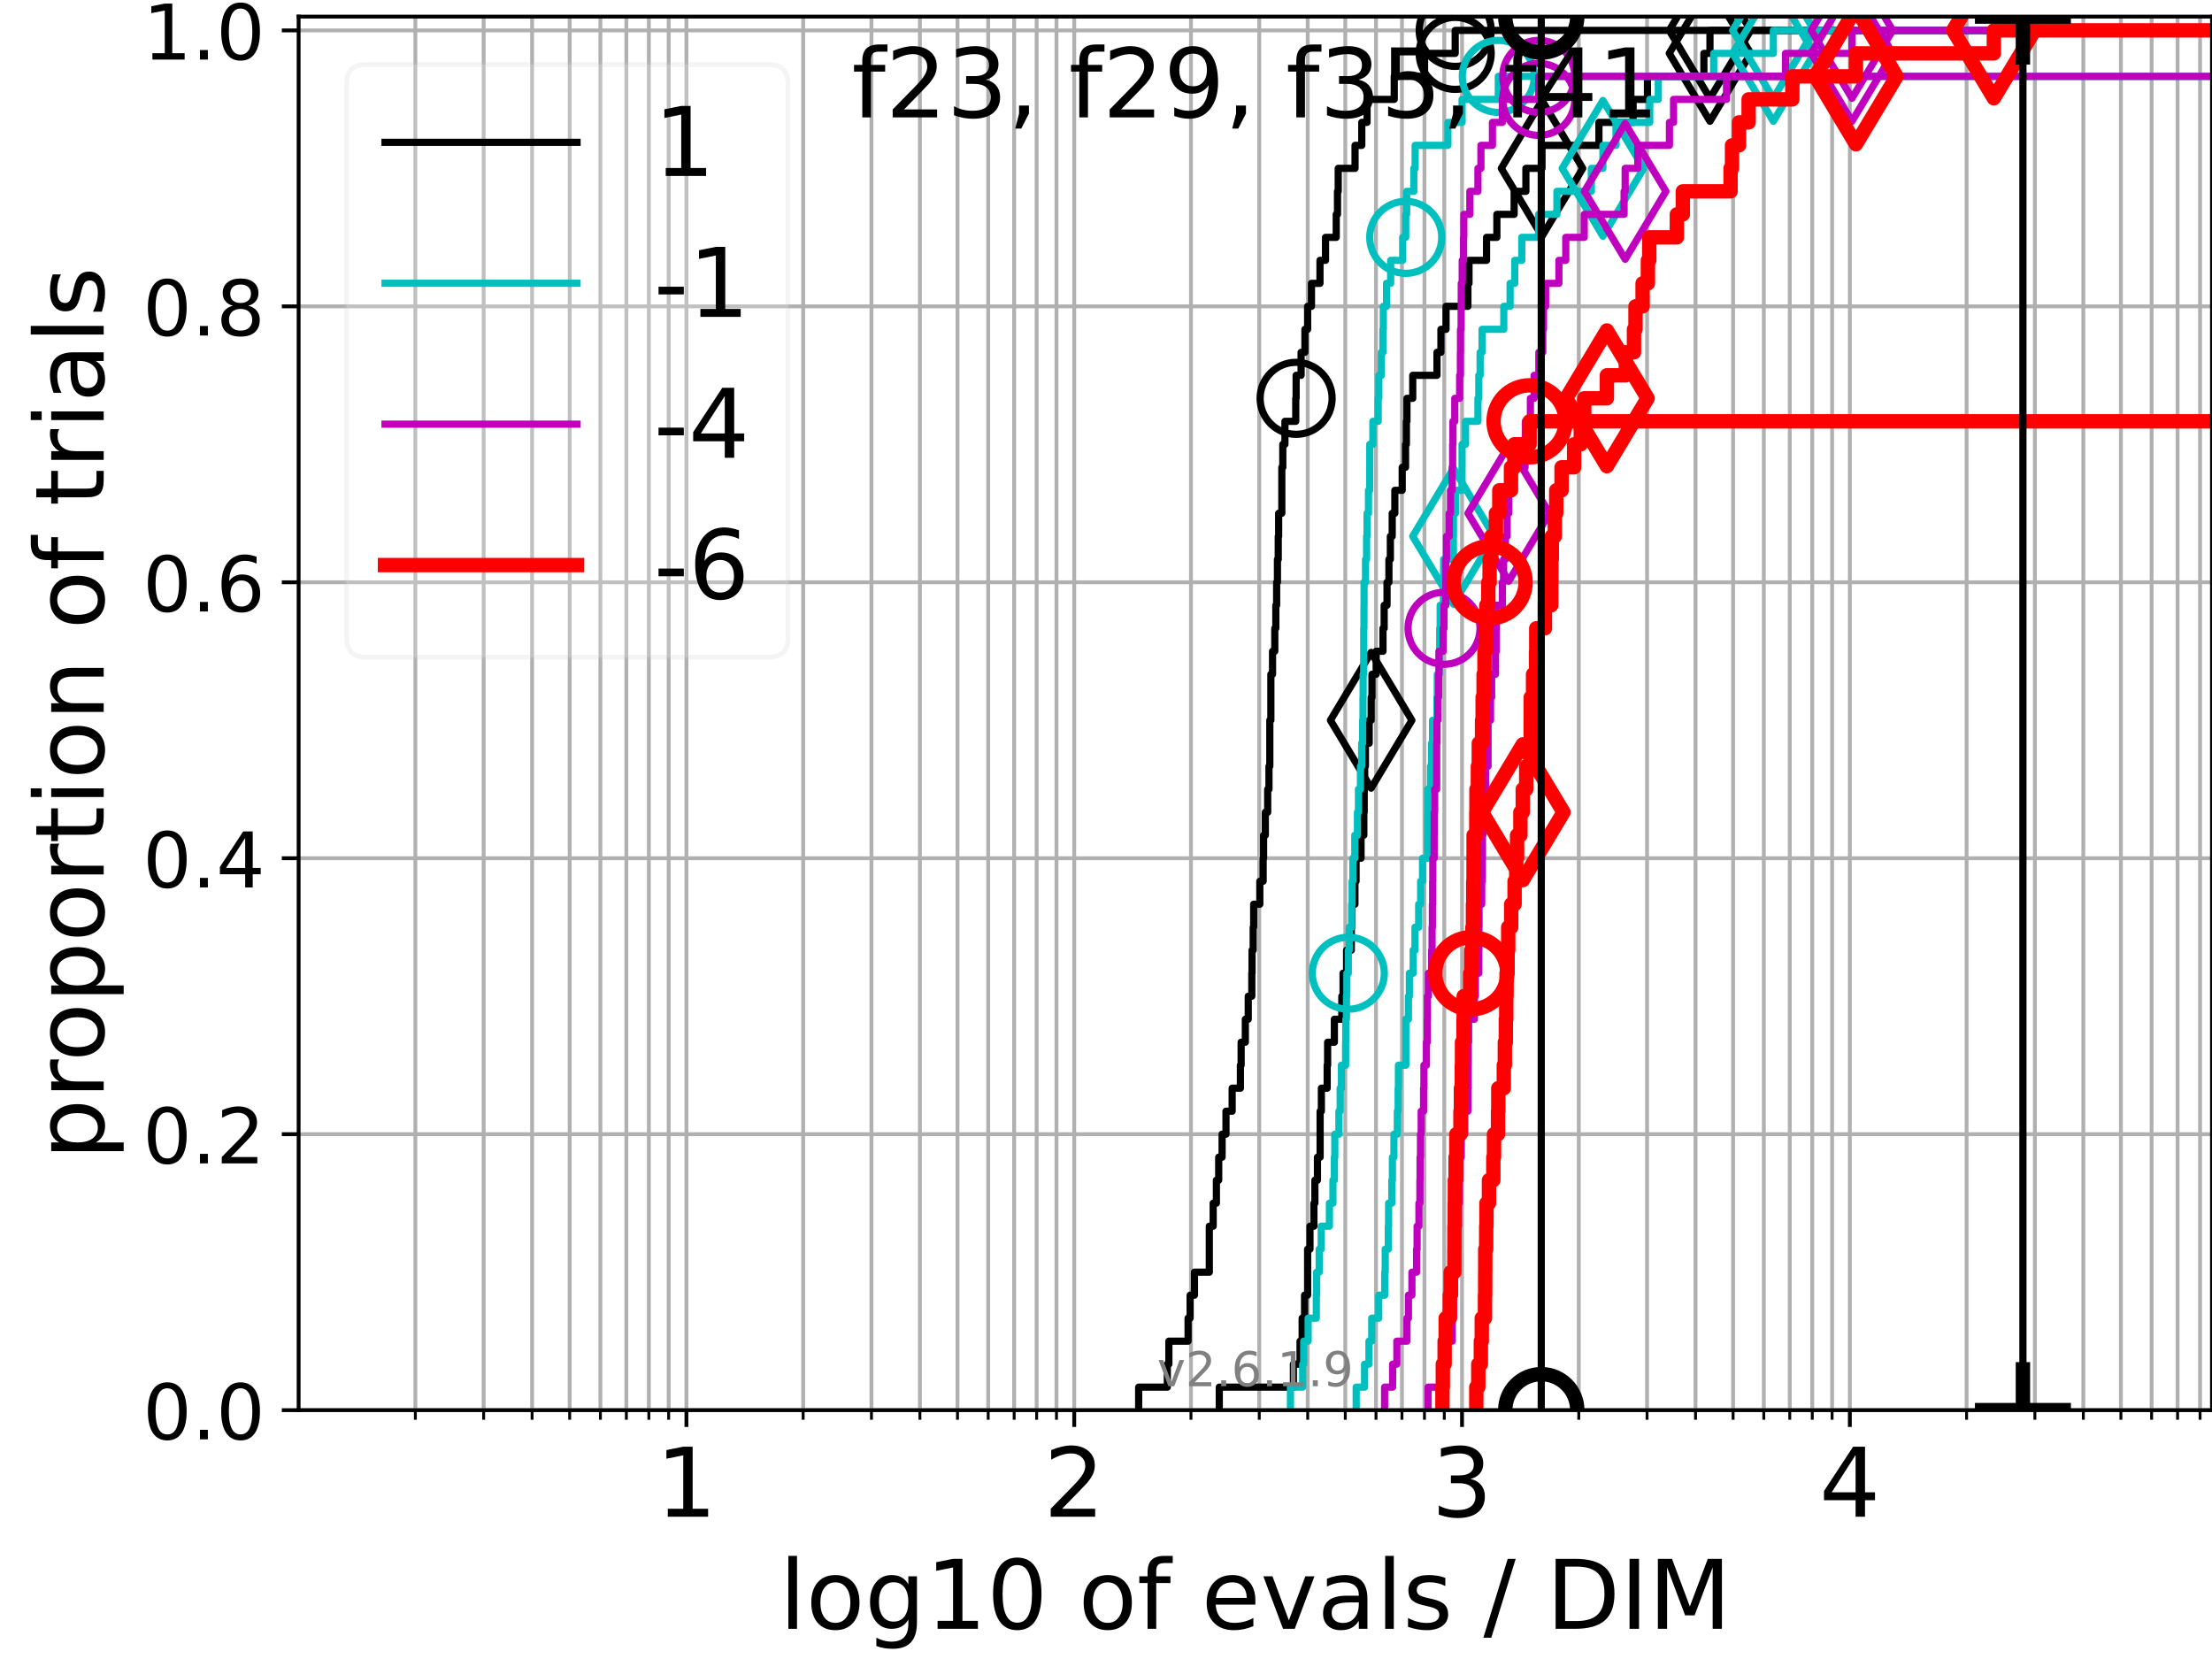 <?xml version="1.0" encoding="utf-8" standalone="no"?>
<!DOCTYPE svg PUBLIC "-//W3C//DTD SVG 1.1//EN"
  "http://www.w3.org/Graphics/SVG/1.1/DTD/svg11.dtd">
<!-- Created with matplotlib (https://matplotlib.org/) -->
<svg height="345.6pt" version="1.1" viewBox="0 0 460.8 345.6" width="460.8pt" xmlns="http://www.w3.org/2000/svg" xmlns:xlink="http://www.w3.org/1999/xlink">
 <defs>
  <style type="text/css">*{stroke-linecap:butt;stroke-linejoin:round;}</style>
 </defs>
 <g id="figure_1">
  <g id="patch_1">
   <path d="M 0 345.6 
L 460.8 345.6 
L 460.8 0 
L 0 0 
z
" style="fill:#ffffff;"/>
  </g>
  <g id="axes_1">
   <g id="patch_2">
    <path d="M 62.208 293.76 
L 460.8 293.76 
L 460.8 3.456 
L 62.208 3.456 
z
" style="fill:#ffffff;"/>
   </g>
   <g id="matplotlib.axis_1">
    <g id="xtick_1">
     <g id="line2d_1">
      <path clip-path="url(#p9b5076c913)" d="M 142.995 293.76 
L 142.995 3.456 
" style="fill:none;stroke:#b0b0b0;stroke-linecap:square;stroke-width:0.8;"/>
     </g>
     <g id="line2d_2">
      <defs>
       <path d="M 0 0 
L 0 3.5 
" id="m98836654d0" style="stroke:#000000;stroke-width:0.8;"/>
      </defs>
      <g>
       <use style="stroke:#000000;stroke-width:0.8;" x="142.995" xlink:href="#m98836654d0" y="293.76"/>
      </g>
     </g>
     <g id="text_1">
      <!-- 1 -->
      <g transform="translate(136.633 315.957)scale(0.2 -0.2)">
       <defs>
        <path d="M 12.406 8.297 
L 28.516 8.297 
L 28.516 63.922 
L 10.984 60.406 
L 10.984 69.391 
L 28.422 72.906 
L 38.281 72.906 
L 38.281 8.297 
L 54.391 8.297 
L 54.391 0 
L 12.406 0 
z
" id="DejaVuSans-49"/>
       </defs>
       <use xlink:href="#DejaVuSans-49"/>
      </g>
     </g>
    </g>
    <g id="xtick_2">
     <g id="line2d_3">
      <path clip-path="url(#p9b5076c913)" d="M 223.782 293.76 
L 223.782 3.456 
" style="fill:none;stroke:#b0b0b0;stroke-linecap:square;stroke-width:0.8;"/>
     </g>
     <g id="line2d_4">
      <g>
       <use style="stroke:#000000;stroke-width:0.8;" x="223.782" xlink:href="#m98836654d0" y="293.76"/>
      </g>
     </g>
     <g id="text_2">
      <!-- 2 -->
      <g transform="translate(217.42 315.957)scale(0.2 -0.2)">
       <defs>
        <path d="M 19.188 8.297 
L 53.609 8.297 
L 53.609 0 
L 7.328 0 
L 7.328 8.297 
Q 12.938 14.109 22.625 23.891 
Q 32.328 33.688 34.812 36.531 
Q 39.547 41.844 41.422 45.531 
Q 43.312 49.219 43.312 52.781 
Q 43.312 58.594 39.234 62.25 
Q 35.156 65.922 28.609 65.922 
Q 23.969 65.922 18.812 64.312 
Q 13.672 62.703 7.812 59.422 
L 7.812 69.391 
Q 13.766 71.781 18.938 73 
Q 24.125 74.219 28.422 74.219 
Q 39.75 74.219 46.484 68.547 
Q 53.219 62.891 53.219 53.422 
Q 53.219 48.922 51.531 44.891 
Q 49.859 40.875 45.406 35.406 
Q 44.188 33.984 37.641 27.219 
Q 31.109 20.453 19.188 8.297 
z
" id="DejaVuSans-50"/>
       </defs>
       <use xlink:href="#DejaVuSans-50"/>
      </g>
     </g>
    </g>
    <g id="xtick_3">
     <g id="line2d_5">
      <path clip-path="url(#p9b5076c913)" d="M 304.569 293.76 
L 304.569 3.456 
" style="fill:none;stroke:#b0b0b0;stroke-linecap:square;stroke-width:0.8;"/>
     </g>
     <g id="line2d_6">
      <g>
       <use style="stroke:#000000;stroke-width:0.8;" x="304.569" xlink:href="#m98836654d0" y="293.76"/>
      </g>
     </g>
     <g id="text_3">
      <!-- 3 -->
      <g transform="translate(298.207 315.957)scale(0.2 -0.2)">
       <defs>
        <path d="M 40.578 39.312 
Q 47.656 37.797 51.625 33 
Q 55.609 28.219 55.609 21.188 
Q 55.609 10.406 48.188 4.484 
Q 40.766 -1.422 27.094 -1.422 
Q 22.516 -1.422 17.656 -0.516 
Q 12.797 0.391 7.625 2.203 
L 7.625 11.719 
Q 11.719 9.328 16.594 8.109 
Q 21.484 6.891 26.812 6.891 
Q 36.078 6.891 40.938 10.547 
Q 45.797 14.203 45.797 21.188 
Q 45.797 27.641 41.281 31.266 
Q 36.766 34.906 28.719 34.906 
L 20.219 34.906 
L 20.219 43.016 
L 29.109 43.016 
Q 36.375 43.016 40.234 45.922 
Q 44.094 48.828 44.094 54.297 
Q 44.094 59.906 40.109 62.906 
Q 36.141 65.922 28.719 65.922 
Q 24.656 65.922 20.016 65.031 
Q 15.375 64.156 9.812 62.312 
L 9.812 71.094 
Q 15.438 72.656 20.344 73.438 
Q 25.25 74.219 29.594 74.219 
Q 40.828 74.219 47.359 69.109 
Q 53.906 64.016 53.906 55.328 
Q 53.906 49.266 50.438 45.094 
Q 46.969 40.922 40.578 39.312 
z
" id="DejaVuSans-51"/>
       </defs>
       <use xlink:href="#DejaVuSans-51"/>
      </g>
     </g>
    </g>
    <g id="xtick_4">
     <g id="line2d_7">
      <path clip-path="url(#p9b5076c913)" d="M 385.356 293.76 
L 385.356 3.456 
" style="fill:none;stroke:#b0b0b0;stroke-linecap:square;stroke-width:0.8;"/>
     </g>
     <g id="line2d_8">
      <g>
       <use style="stroke:#000000;stroke-width:0.8;" x="385.356" xlink:href="#m98836654d0" y="293.76"/>
      </g>
     </g>
     <g id="text_4">
      <!-- 4 -->
      <g transform="translate(378.994 315.957)scale(0.2 -0.2)">
       <defs>
        <path d="M 37.797 64.312 
L 12.891 25.391 
L 37.797 25.391 
z
M 35.203 72.906 
L 47.609 72.906 
L 47.609 25.391 
L 58.016 25.391 
L 58.016 17.188 
L 47.609 17.188 
L 47.609 0 
L 37.797 0 
L 37.797 17.188 
L 4.891 17.188 
L 4.891 26.703 
z
" id="DejaVuSans-52"/>
       </defs>
       <use xlink:href="#DejaVuSans-52"/>
      </g>
     </g>
    </g>
    <g id="xtick_5">
     <g id="line2d_9">
      <path clip-path="url(#p9b5076c913)" d="M 86.527 293.76 
L 86.527 3.456 
" style="fill:none;stroke:#b0b0b0;stroke-linecap:square;stroke-width:0.8;"/>
     </g>
     <g id="line2d_10">
      <defs>
       <path d="M 0 0 
L 0 2 
" id="m57be59dfd4" style="stroke:#000000;stroke-width:0.6;"/>
      </defs>
      <g>
       <use style="stroke:#000000;stroke-width:0.6;" x="86.527" xlink:href="#m57be59dfd4" y="293.76"/>
      </g>
     </g>
    </g>
    <g id="xtick_6">
     <g id="line2d_11">
      <path clip-path="url(#p9b5076c913)" d="M 100.753 293.76 
L 100.753 3.456 
" style="fill:none;stroke:#b0b0b0;stroke-linecap:square;stroke-width:0.8;"/>
     </g>
     <g id="line2d_12">
      <g>
       <use style="stroke:#000000;stroke-width:0.6;" x="100.753" xlink:href="#m57be59dfd4" y="293.76"/>
      </g>
     </g>
    </g>
    <g id="xtick_7">
     <g id="line2d_13">
      <path clip-path="url(#p9b5076c913)" d="M 110.847 293.76 
L 110.847 3.456 
" style="fill:none;stroke:#b0b0b0;stroke-linecap:square;stroke-width:0.8;"/>
     </g>
     <g id="line2d_14">
      <g>
       <use style="stroke:#000000;stroke-width:0.6;" x="110.847" xlink:href="#m57be59dfd4" y="293.76"/>
      </g>
     </g>
    </g>
    <g id="xtick_8">
     <g id="line2d_15">
      <path clip-path="url(#p9b5076c913)" d="M 118.676 293.76 
L 118.676 3.456 
" style="fill:none;stroke:#b0b0b0;stroke-linecap:square;stroke-width:0.8;"/>
     </g>
     <g id="line2d_16">
      <g>
       <use style="stroke:#000000;stroke-width:0.6;" x="118.676" xlink:href="#m57be59dfd4" y="293.76"/>
      </g>
     </g>
    </g>
    <g id="xtick_9">
     <g id="line2d_17">
      <path clip-path="url(#p9b5076c913)" d="M 125.073 293.76 
L 125.073 3.456 
" style="fill:none;stroke:#b0b0b0;stroke-linecap:square;stroke-width:0.8;"/>
     </g>
     <g id="line2d_18">
      <g>
       <use style="stroke:#000000;stroke-width:0.6;" x="125.073" xlink:href="#m57be59dfd4" y="293.76"/>
      </g>
     </g>
    </g>
    <g id="xtick_10">
     <g id="line2d_19">
      <path clip-path="url(#p9b5076c913)" d="M 130.481 293.76 
L 130.481 3.456 
" style="fill:none;stroke:#b0b0b0;stroke-linecap:square;stroke-width:0.8;"/>
     </g>
     <g id="line2d_20">
      <g>
       <use style="stroke:#000000;stroke-width:0.6;" x="130.481" xlink:href="#m57be59dfd4" y="293.76"/>
      </g>
     </g>
    </g>
    <g id="xtick_11">
     <g id="line2d_21">
      <path clip-path="url(#p9b5076c913)" d="M 135.166 293.76 
L 135.166 3.456 
" style="fill:none;stroke:#b0b0b0;stroke-linecap:square;stroke-width:0.8;"/>
     </g>
     <g id="line2d_22">
      <g>
       <use style="stroke:#000000;stroke-width:0.6;" x="135.166" xlink:href="#m57be59dfd4" y="293.76"/>
      </g>
     </g>
    </g>
    <g id="xtick_12">
     <g id="line2d_23">
      <path clip-path="url(#p9b5076c913)" d="M 139.298 293.76 
L 139.298 3.456 
" style="fill:none;stroke:#b0b0b0;stroke-linecap:square;stroke-width:0.8;"/>
     </g>
     <g id="line2d_24">
      <g>
       <use style="stroke:#000000;stroke-width:0.6;" x="139.298" xlink:href="#m57be59dfd4" y="293.76"/>
      </g>
     </g>
    </g>
    <g id="xtick_13">
     <g id="line2d_25">
      <path clip-path="url(#p9b5076c913)" d="M 167.314 293.76 
L 167.314 3.456 
" style="fill:none;stroke:#b0b0b0;stroke-linecap:square;stroke-width:0.8;"/>
     </g>
     <g id="line2d_26">
      <g>
       <use style="stroke:#000000;stroke-width:0.6;" x="167.314" xlink:href="#m57be59dfd4" y="293.76"/>
      </g>
     </g>
    </g>
    <g id="xtick_14">
     <g id="line2d_27">
      <path clip-path="url(#p9b5076c913)" d="M 181.54 293.76 
L 181.54 3.456 
" style="fill:none;stroke:#b0b0b0;stroke-linecap:square;stroke-width:0.8;"/>
     </g>
     <g id="line2d_28">
      <g>
       <use style="stroke:#000000;stroke-width:0.6;" x="181.54" xlink:href="#m57be59dfd4" y="293.76"/>
      </g>
     </g>
    </g>
    <g id="xtick_15">
     <g id="line2d_29">
      <path clip-path="url(#p9b5076c913)" d="M 191.634 293.76 
L 191.634 3.456 
" style="fill:none;stroke:#b0b0b0;stroke-linecap:square;stroke-width:0.8;"/>
     </g>
     <g id="line2d_30">
      <g>
       <use style="stroke:#000000;stroke-width:0.6;" x="191.634" xlink:href="#m57be59dfd4" y="293.76"/>
      </g>
     </g>
    </g>
    <g id="xtick_16">
     <g id="line2d_31">
      <path clip-path="url(#p9b5076c913)" d="M 199.463 293.76 
L 199.463 3.456 
" style="fill:none;stroke:#b0b0b0;stroke-linecap:square;stroke-width:0.8;"/>
     </g>
     <g id="line2d_32">
      <g>
       <use style="stroke:#000000;stroke-width:0.6;" x="199.463" xlink:href="#m57be59dfd4" y="293.76"/>
      </g>
     </g>
    </g>
    <g id="xtick_17">
     <g id="line2d_33">
      <path clip-path="url(#p9b5076c913)" d="M 205.86 293.76 
L 205.86 3.456 
" style="fill:none;stroke:#b0b0b0;stroke-linecap:square;stroke-width:0.8;"/>
     </g>
     <g id="line2d_34">
      <g>
       <use style="stroke:#000000;stroke-width:0.6;" x="205.86" xlink:href="#m57be59dfd4" y="293.76"/>
      </g>
     </g>
    </g>
    <g id="xtick_18">
     <g id="line2d_35">
      <path clip-path="url(#p9b5076c913)" d="M 211.268 293.76 
L 211.268 3.456 
" style="fill:none;stroke:#b0b0b0;stroke-linecap:square;stroke-width:0.8;"/>
     </g>
     <g id="line2d_36">
      <g>
       <use style="stroke:#000000;stroke-width:0.6;" x="211.268" xlink:href="#m57be59dfd4" y="293.76"/>
      </g>
     </g>
    </g>
    <g id="xtick_19">
     <g id="line2d_37">
      <path clip-path="url(#p9b5076c913)" d="M 215.953 293.76 
L 215.953 3.456 
" style="fill:none;stroke:#b0b0b0;stroke-linecap:square;stroke-width:0.8;"/>
     </g>
     <g id="line2d_38">
      <g>
       <use style="stroke:#000000;stroke-width:0.6;" x="215.953" xlink:href="#m57be59dfd4" y="293.76"/>
      </g>
     </g>
    </g>
    <g id="xtick_20">
     <g id="line2d_39">
      <path clip-path="url(#p9b5076c913)" d="M 220.086 293.76 
L 220.086 3.456 
" style="fill:none;stroke:#b0b0b0;stroke-linecap:square;stroke-width:0.8;"/>
     </g>
     <g id="line2d_40">
      <g>
       <use style="stroke:#000000;stroke-width:0.6;" x="220.086" xlink:href="#m57be59dfd4" y="293.76"/>
      </g>
     </g>
    </g>
    <g id="xtick_21">
     <g id="line2d_41">
      <path clip-path="url(#p9b5076c913)" d="M 248.101 293.76 
L 248.101 3.456 
" style="fill:none;stroke:#b0b0b0;stroke-linecap:square;stroke-width:0.8;"/>
     </g>
     <g id="line2d_42">
      <g>
       <use style="stroke:#000000;stroke-width:0.6;" x="248.101" xlink:href="#m57be59dfd4" y="293.76"/>
      </g>
     </g>
    </g>
    <g id="xtick_22">
     <g id="line2d_43">
      <path clip-path="url(#p9b5076c913)" d="M 262.327 293.76 
L 262.327 3.456 
" style="fill:none;stroke:#b0b0b0;stroke-linecap:square;stroke-width:0.8;"/>
     </g>
     <g id="line2d_44">
      <g>
       <use style="stroke:#000000;stroke-width:0.6;" x="262.327" xlink:href="#m57be59dfd4" y="293.76"/>
      </g>
     </g>
    </g>
    <g id="xtick_23">
     <g id="line2d_45">
      <path clip-path="url(#p9b5076c913)" d="M 272.421 293.76 
L 272.421 3.456 
" style="fill:none;stroke:#b0b0b0;stroke-linecap:square;stroke-width:0.8;"/>
     </g>
     <g id="line2d_46">
      <g>
       <use style="stroke:#000000;stroke-width:0.6;" x="272.421" xlink:href="#m57be59dfd4" y="293.76"/>
      </g>
     </g>
    </g>
    <g id="xtick_24">
     <g id="line2d_47">
      <path clip-path="url(#p9b5076c913)" d="M 280.25 293.76 
L 280.25 3.456 
" style="fill:none;stroke:#b0b0b0;stroke-linecap:square;stroke-width:0.8;"/>
     </g>
     <g id="line2d_48">
      <g>
       <use style="stroke:#000000;stroke-width:0.6;" x="280.25" xlink:href="#m57be59dfd4" y="293.76"/>
      </g>
     </g>
    </g>
    <g id="xtick_25">
     <g id="line2d_49">
      <path clip-path="url(#p9b5076c913)" d="M 286.647 293.76 
L 286.647 3.456 
" style="fill:none;stroke:#b0b0b0;stroke-linecap:square;stroke-width:0.8;"/>
     </g>
     <g id="line2d_50">
      <g>
       <use style="stroke:#000000;stroke-width:0.6;" x="286.647" xlink:href="#m57be59dfd4" y="293.76"/>
      </g>
     </g>
    </g>
    <g id="xtick_26">
     <g id="line2d_51">
      <path clip-path="url(#p9b5076c913)" d="M 292.055 293.76 
L 292.055 3.456 
" style="fill:none;stroke:#b0b0b0;stroke-linecap:square;stroke-width:0.8;"/>
     </g>
     <g id="line2d_52">
      <g>
       <use style="stroke:#000000;stroke-width:0.6;" x="292.055" xlink:href="#m57be59dfd4" y="293.76"/>
      </g>
     </g>
    </g>
    <g id="xtick_27">
     <g id="line2d_53">
      <path clip-path="url(#p9b5076c913)" d="M 296.74 293.76 
L 296.74 3.456 
" style="fill:none;stroke:#b0b0b0;stroke-linecap:square;stroke-width:0.8;"/>
     </g>
     <g id="line2d_54">
      <g>
       <use style="stroke:#000000;stroke-width:0.6;" x="296.74" xlink:href="#m57be59dfd4" y="293.76"/>
      </g>
     </g>
    </g>
    <g id="xtick_28">
     <g id="line2d_55">
      <path clip-path="url(#p9b5076c913)" d="M 300.873 293.76 
L 300.873 3.456 
" style="fill:none;stroke:#b0b0b0;stroke-linecap:square;stroke-width:0.8;"/>
     </g>
     <g id="line2d_56">
      <g>
       <use style="stroke:#000000;stroke-width:0.6;" x="300.873" xlink:href="#m57be59dfd4" y="293.76"/>
      </g>
     </g>
    </g>
    <g id="xtick_29">
     <g id="line2d_57">
      <path clip-path="url(#p9b5076c913)" d="M 328.889 293.76 
L 328.889 3.456 
" style="fill:none;stroke:#b0b0b0;stroke-linecap:square;stroke-width:0.8;"/>
     </g>
     <g id="line2d_58">
      <g>
       <use style="stroke:#000000;stroke-width:0.6;" x="328.889" xlink:href="#m57be59dfd4" y="293.76"/>
      </g>
     </g>
    </g>
    <g id="xtick_30">
     <g id="line2d_59">
      <path clip-path="url(#p9b5076c913)" d="M 343.114 293.76 
L 343.114 3.456 
" style="fill:none;stroke:#b0b0b0;stroke-linecap:square;stroke-width:0.8;"/>
     </g>
     <g id="line2d_60">
      <g>
       <use style="stroke:#000000;stroke-width:0.6;" x="343.114" xlink:href="#m57be59dfd4" y="293.76"/>
      </g>
     </g>
    </g>
    <g id="xtick_31">
     <g id="line2d_61">
      <path clip-path="url(#p9b5076c913)" d="M 353.208 293.76 
L 353.208 3.456 
" style="fill:none;stroke:#b0b0b0;stroke-linecap:square;stroke-width:0.8;"/>
     </g>
     <g id="line2d_62">
      <g>
       <use style="stroke:#000000;stroke-width:0.6;" x="353.208" xlink:href="#m57be59dfd4" y="293.76"/>
      </g>
     </g>
    </g>
    <g id="xtick_32">
     <g id="line2d_63">
      <path clip-path="url(#p9b5076c913)" d="M 361.037 293.76 
L 361.037 3.456 
" style="fill:none;stroke:#b0b0b0;stroke-linecap:square;stroke-width:0.8;"/>
     </g>
     <g id="line2d_64">
      <g>
       <use style="stroke:#000000;stroke-width:0.6;" x="361.037" xlink:href="#m57be59dfd4" y="293.76"/>
      </g>
     </g>
    </g>
    <g id="xtick_33">
     <g id="line2d_65">
      <path clip-path="url(#p9b5076c913)" d="M 367.434 293.76 
L 367.434 3.456 
" style="fill:none;stroke:#b0b0b0;stroke-linecap:square;stroke-width:0.8;"/>
     </g>
     <g id="line2d_66">
      <g>
       <use style="stroke:#000000;stroke-width:0.6;" x="367.434" xlink:href="#m57be59dfd4" y="293.76"/>
      </g>
     </g>
    </g>
    <g id="xtick_34">
     <g id="line2d_67">
      <path clip-path="url(#p9b5076c913)" d="M 372.842 293.76 
L 372.842 3.456 
" style="fill:none;stroke:#b0b0b0;stroke-linecap:square;stroke-width:0.8;"/>
     </g>
     <g id="line2d_68">
      <g>
       <use style="stroke:#000000;stroke-width:0.6;" x="372.842" xlink:href="#m57be59dfd4" y="293.76"/>
      </g>
     </g>
    </g>
    <g id="xtick_35">
     <g id="line2d_69">
      <path clip-path="url(#p9b5076c913)" d="M 377.527 293.76 
L 377.527 3.456 
" style="fill:none;stroke:#b0b0b0;stroke-linecap:square;stroke-width:0.8;"/>
     </g>
     <g id="line2d_70">
      <g>
       <use style="stroke:#000000;stroke-width:0.6;" x="377.527" xlink:href="#m57be59dfd4" y="293.76"/>
      </g>
     </g>
    </g>
    <g id="xtick_36">
     <g id="line2d_71">
      <path clip-path="url(#p9b5076c913)" d="M 381.66 293.76 
L 381.66 3.456 
" style="fill:none;stroke:#b0b0b0;stroke-linecap:square;stroke-width:0.8;"/>
     </g>
     <g id="line2d_72">
      <g>
       <use style="stroke:#000000;stroke-width:0.6;" x="381.66" xlink:href="#m57be59dfd4" y="293.76"/>
      </g>
     </g>
    </g>
    <g id="xtick_37">
     <g id="line2d_73">
      <path clip-path="url(#p9b5076c913)" d="M 409.676 293.76 
L 409.676 3.456 
" style="fill:none;stroke:#b0b0b0;stroke-linecap:square;stroke-width:0.8;"/>
     </g>
     <g id="line2d_74">
      <g>
       <use style="stroke:#000000;stroke-width:0.6;" x="409.676" xlink:href="#m57be59dfd4" y="293.76"/>
      </g>
     </g>
    </g>
    <g id="xtick_38">
     <g id="line2d_75">
      <path clip-path="url(#p9b5076c913)" d="M 423.902 293.76 
L 423.902 3.456 
" style="fill:none;stroke:#b0b0b0;stroke-linecap:square;stroke-width:0.8;"/>
     </g>
     <g id="line2d_76">
      <g>
       <use style="stroke:#000000;stroke-width:0.6;" x="423.902" xlink:href="#m57be59dfd4" y="293.76"/>
      </g>
     </g>
    </g>
    <g id="xtick_39">
     <g id="line2d_77">
      <path clip-path="url(#p9b5076c913)" d="M 433.995 293.76 
L 433.995 3.456 
" style="fill:none;stroke:#b0b0b0;stroke-linecap:square;stroke-width:0.8;"/>
     </g>
     <g id="line2d_78">
      <g>
       <use style="stroke:#000000;stroke-width:0.6;" x="433.995" xlink:href="#m57be59dfd4" y="293.76"/>
      </g>
     </g>
    </g>
    <g id="xtick_40">
     <g id="line2d_79">
      <path clip-path="url(#p9b5076c913)" d="M 441.824 293.76 
L 441.824 3.456 
" style="fill:none;stroke:#b0b0b0;stroke-linecap:square;stroke-width:0.8;"/>
     </g>
     <g id="line2d_80">
      <g>
       <use style="stroke:#000000;stroke-width:0.6;" x="441.824" xlink:href="#m57be59dfd4" y="293.76"/>
      </g>
     </g>
    </g>
    <g id="xtick_41">
     <g id="line2d_81">
      <path clip-path="url(#p9b5076c913)" d="M 448.221 293.76 
L 448.221 3.456 
" style="fill:none;stroke:#b0b0b0;stroke-linecap:square;stroke-width:0.8;"/>
     </g>
     <g id="line2d_82">
      <g>
       <use style="stroke:#000000;stroke-width:0.6;" x="448.221" xlink:href="#m57be59dfd4" y="293.76"/>
      </g>
     </g>
    </g>
    <g id="xtick_42">
     <g id="line2d_83">
      <path clip-path="url(#p9b5076c913)" d="M 453.629 293.76 
L 453.629 3.456 
" style="fill:none;stroke:#b0b0b0;stroke-linecap:square;stroke-width:0.8;"/>
     </g>
     <g id="line2d_84">
      <g>
       <use style="stroke:#000000;stroke-width:0.6;" x="453.629" xlink:href="#m57be59dfd4" y="293.76"/>
      </g>
     </g>
    </g>
    <g id="xtick_43">
     <g id="line2d_85">
      <path clip-path="url(#p9b5076c913)" d="M 458.314 293.76 
L 458.314 3.456 
" style="fill:none;stroke:#b0b0b0;stroke-linecap:square;stroke-width:0.8;"/>
     </g>
     <g id="line2d_86">
      <g>
       <use style="stroke:#000000;stroke-width:0.6;" x="458.314" xlink:href="#m57be59dfd4" y="293.76"/>
      </g>
     </g>
    </g>
    <g id="text_5">
     <!-- log10 of evals / DIM -->
     <g transform="translate(162.348 339.313)scale(0.2 -0.2)">
      <defs>
       <path d="M 9.422 75.984 
L 18.406 75.984 
L 18.406 0 
L 9.422 0 
z
" id="DejaVuSans-108"/>
       <path d="M 30.609 48.391 
Q 23.391 48.391 19.188 42.75 
Q 14.984 37.109 14.984 27.297 
Q 14.984 17.484 19.156 11.844 
Q 23.344 6.203 30.609 6.203 
Q 37.797 6.203 41.984 11.859 
Q 46.188 17.531 46.188 27.297 
Q 46.188 37.016 41.984 42.703 
Q 37.797 48.391 30.609 48.391 
z
M 30.609 56 
Q 42.328 56 49.016 48.375 
Q 55.719 40.766 55.719 27.297 
Q 55.719 13.875 49.016 6.219 
Q 42.328 -1.422 30.609 -1.422 
Q 18.844 -1.422 12.172 6.219 
Q 5.516 13.875 5.516 27.297 
Q 5.516 40.766 12.172 48.375 
Q 18.844 56 30.609 56 
z
" id="DejaVuSans-111"/>
       <path d="M 45.406 27.984 
Q 45.406 37.75 41.375 43.109 
Q 37.359 48.484 30.078 48.484 
Q 22.859 48.484 18.828 43.109 
Q 14.797 37.75 14.797 27.984 
Q 14.797 18.266 18.828 12.891 
Q 22.859 7.516 30.078 7.516 
Q 37.359 7.516 41.375 12.891 
Q 45.406 18.266 45.406 27.984 
z
M 54.391 6.781 
Q 54.391 -7.172 48.188 -13.984 
Q 42 -20.797 29.203 -20.797 
Q 24.469 -20.797 20.266 -20.094 
Q 16.062 -19.391 12.109 -17.922 
L 12.109 -9.188 
Q 16.062 -11.328 19.922 -12.344 
Q 23.781 -13.375 27.781 -13.375 
Q 36.625 -13.375 41.016 -8.766 
Q 45.406 -4.156 45.406 5.172 
L 45.406 9.625 
Q 42.625 4.781 38.281 2.391 
Q 33.938 0 27.875 0 
Q 17.828 0 11.672 7.656 
Q 5.516 15.328 5.516 27.984 
Q 5.516 40.672 11.672 48.328 
Q 17.828 56 27.875 56 
Q 33.938 56 38.281 53.609 
Q 42.625 51.219 45.406 46.391 
L 45.406 54.688 
L 54.391 54.688 
z
" id="DejaVuSans-103"/>
       <path d="M 31.781 66.406 
Q 24.172 66.406 20.328 58.906 
Q 16.5 51.422 16.5 36.375 
Q 16.5 21.391 20.328 13.891 
Q 24.172 6.391 31.781 6.391 
Q 39.453 6.391 43.281 13.891 
Q 47.125 21.391 47.125 36.375 
Q 47.125 51.422 43.281 58.906 
Q 39.453 66.406 31.781 66.406 
z
M 31.781 74.219 
Q 44.047 74.219 50.516 64.516 
Q 56.984 54.828 56.984 36.375 
Q 56.984 17.969 50.516 8.266 
Q 44.047 -1.422 31.781 -1.422 
Q 19.531 -1.422 13.062 8.266 
Q 6.594 17.969 6.594 36.375 
Q 6.594 54.828 13.062 64.516 
Q 19.531 74.219 31.781 74.219 
z
" id="DejaVuSans-48"/>
       <path id="DejaVuSans-32"/>
       <path d="M 37.109 75.984 
L 37.109 68.5 
L 28.516 68.5 
Q 23.688 68.5 21.797 66.547 
Q 19.922 64.594 19.922 59.516 
L 19.922 54.688 
L 34.719 54.688 
L 34.719 47.703 
L 19.922 47.703 
L 19.922 0 
L 10.891 0 
L 10.891 47.703 
L 2.297 47.703 
L 2.297 54.688 
L 10.891 54.688 
L 10.891 58.5 
Q 10.891 67.625 15.141 71.797 
Q 19.391 75.984 28.609 75.984 
z
" id="DejaVuSans-102"/>
       <path d="M 56.203 29.594 
L 56.203 25.203 
L 14.891 25.203 
Q 15.484 15.922 20.484 11.062 
Q 25.484 6.203 34.422 6.203 
Q 39.594 6.203 44.453 7.469 
Q 49.312 8.734 54.109 11.281 
L 54.109 2.781 
Q 49.266 0.734 44.188 -0.344 
Q 39.109 -1.422 33.891 -1.422 
Q 20.797 -1.422 13.156 6.188 
Q 5.516 13.812 5.516 26.812 
Q 5.516 40.234 12.766 48.109 
Q 20.016 56 32.328 56 
Q 43.359 56 49.781 48.891 
Q 56.203 41.797 56.203 29.594 
z
M 47.219 32.234 
Q 47.125 39.594 43.094 43.984 
Q 39.062 48.391 32.422 48.391 
Q 24.906 48.391 20.391 44.141 
Q 15.875 39.891 15.188 32.172 
z
" id="DejaVuSans-101"/>
       <path d="M 2.984 54.688 
L 12.5 54.688 
L 29.594 8.797 
L 46.688 54.688 
L 56.203 54.688 
L 35.688 0 
L 23.484 0 
z
" id="DejaVuSans-118"/>
       <path d="M 34.281 27.484 
Q 23.391 27.484 19.188 25 
Q 14.984 22.516 14.984 16.5 
Q 14.984 11.719 18.141 8.906 
Q 21.297 6.109 26.703 6.109 
Q 34.188 6.109 38.703 11.406 
Q 43.219 16.703 43.219 25.484 
L 43.219 27.484 
z
M 52.203 31.203 
L 52.203 0 
L 43.219 0 
L 43.219 8.297 
Q 40.141 3.328 35.547 0.953 
Q 30.953 -1.422 24.312 -1.422 
Q 15.922 -1.422 10.953 3.297 
Q 6 8.016 6 15.922 
Q 6 25.141 12.172 29.828 
Q 18.359 34.516 30.609 34.516 
L 43.219 34.516 
L 43.219 35.406 
Q 43.219 41.609 39.141 45 
Q 35.062 48.391 27.688 48.391 
Q 23 48.391 18.547 47.266 
Q 14.109 46.141 10.016 43.891 
L 10.016 52.203 
Q 14.938 54.109 19.578 55.047 
Q 24.219 56 28.609 56 
Q 40.484 56 46.344 49.844 
Q 52.203 43.703 52.203 31.203 
z
" id="DejaVuSans-97"/>
       <path d="M 44.281 53.078 
L 44.281 44.578 
Q 40.484 46.531 36.375 47.5 
Q 32.281 48.484 27.875 48.484 
Q 21.188 48.484 17.844 46.438 
Q 14.5 44.391 14.5 40.281 
Q 14.5 37.156 16.891 35.375 
Q 19.281 33.594 26.516 31.984 
L 29.594 31.297 
Q 39.156 29.25 43.188 25.516 
Q 47.219 21.781 47.219 15.094 
Q 47.219 7.469 41.188 3.016 
Q 35.156 -1.422 24.609 -1.422 
Q 20.219 -1.422 15.453 -0.562 
Q 10.688 0.297 5.422 2 
L 5.422 11.281 
Q 10.406 8.688 15.234 7.391 
Q 20.062 6.109 24.812 6.109 
Q 31.156 6.109 34.562 8.281 
Q 37.984 10.453 37.984 14.406 
Q 37.984 18.062 35.516 20.016 
Q 33.062 21.969 24.703 23.781 
L 21.578 24.516 
Q 13.234 26.266 9.516 29.906 
Q 5.812 33.547 5.812 39.891 
Q 5.812 47.609 11.281 51.797 
Q 16.75 56 26.812 56 
Q 31.781 56 36.172 55.266 
Q 40.578 54.547 44.281 53.078 
z
" id="DejaVuSans-115"/>
       <path d="M 25.391 72.906 
L 33.688 72.906 
L 8.297 -9.281 
L 0 -9.281 
z
" id="DejaVuSans-47"/>
       <path d="M 19.672 64.797 
L 19.672 8.109 
L 31.594 8.109 
Q 46.688 8.109 53.688 14.938 
Q 60.688 21.781 60.688 36.531 
Q 60.688 51.172 53.688 57.984 
Q 46.688 64.797 31.594 64.797 
z
M 9.812 72.906 
L 30.078 72.906 
Q 51.266 72.906 61.172 64.094 
Q 71.094 55.281 71.094 36.531 
Q 71.094 17.672 61.125 8.828 
Q 51.172 0 30.078 0 
L 9.812 0 
z
" id="DejaVuSans-68"/>
       <path d="M 9.812 72.906 
L 19.672 72.906 
L 19.672 0 
L 9.812 0 
z
" id="DejaVuSans-73"/>
       <path d="M 9.812 72.906 
L 24.516 72.906 
L 43.109 23.297 
L 61.812 72.906 
L 76.516 72.906 
L 76.516 0 
L 66.891 0 
L 66.891 64.016 
L 48.094 14.016 
L 38.188 14.016 
L 19.391 64.016 
L 19.391 0 
L 9.812 0 
z
" id="DejaVuSans-77"/>
      </defs>
      <use xlink:href="#DejaVuSans-108"/>
      <use x="27.783" xlink:href="#DejaVuSans-111"/>
      <use x="88.965" xlink:href="#DejaVuSans-103"/>
      <use x="152.441" xlink:href="#DejaVuSans-49"/>
      <use x="216.064" xlink:href="#DejaVuSans-48"/>
      <use x="279.688" xlink:href="#DejaVuSans-32"/>
      <use x="311.475" xlink:href="#DejaVuSans-111"/>
      <use x="372.656" xlink:href="#DejaVuSans-102"/>
      <use x="407.861" xlink:href="#DejaVuSans-32"/>
      <use x="439.648" xlink:href="#DejaVuSans-101"/>
      <use x="501.172" xlink:href="#DejaVuSans-118"/>
      <use x="560.352" xlink:href="#DejaVuSans-97"/>
      <use x="621.631" xlink:href="#DejaVuSans-108"/>
      <use x="649.414" xlink:href="#DejaVuSans-115"/>
      <use x="701.514" xlink:href="#DejaVuSans-32"/>
      <use x="733.301" xlink:href="#DejaVuSans-47"/>
      <use x="766.992" xlink:href="#DejaVuSans-32"/>
      <use x="798.779" xlink:href="#DejaVuSans-68"/>
      <use x="875.781" xlink:href="#DejaVuSans-73"/>
      <use x="905.273" xlink:href="#DejaVuSans-77"/>
     </g>
    </g>
   </g>
   <g id="matplotlib.axis_2">
    <g id="ytick_1">
     <g id="line2d_87">
      <path clip-path="url(#p9b5076c913)" d="M 62.208 293.76 
L 460.8 293.76 
" style="fill:none;stroke:#b0b0b0;stroke-linecap:square;stroke-width:0.8;"/>
     </g>
     <g id="line2d_88">
      <defs>
       <path d="M 0 0 
L -3.5 0 
" id="m5affb0a5ab" style="stroke:#000000;stroke-width:0.8;"/>
      </defs>
      <g>
       <use style="stroke:#000000;stroke-width:0.8;" x="62.208" xlink:href="#m5affb0a5ab" y="293.76"/>
      </g>
     </g>
     <g id="text_6">
      <!-- 0.0 -->
      <g transform="translate(29.763 299.839)scale(0.16 -0.16)">
       <defs>
        <path d="M 10.688 12.406 
L 21 12.406 
L 21 0 
L 10.688 0 
z
" id="DejaVuSans-46"/>
       </defs>
       <use xlink:href="#DejaVuSans-48"/>
       <use x="63.623" xlink:href="#DejaVuSans-46"/>
       <use x="95.41" xlink:href="#DejaVuSans-48"/>
      </g>
     </g>
    </g>
    <g id="ytick_2">
     <g id="line2d_89">
      <path clip-path="url(#p9b5076c913)" d="M 62.208 236.274 
L 460.8 236.274 
" style="fill:none;stroke:#b0b0b0;stroke-linecap:square;stroke-width:0.8;"/>
     </g>
     <g id="line2d_90">
      <g>
       <use style="stroke:#000000;stroke-width:0.8;" x="62.208" xlink:href="#m5affb0a5ab" y="236.274"/>
      </g>
     </g>
     <g id="text_7">
      <!-- 0.2 -->
      <g transform="translate(29.763 242.353)scale(0.16 -0.16)">
       <use xlink:href="#DejaVuSans-48"/>
       <use x="63.623" xlink:href="#DejaVuSans-46"/>
       <use x="95.41" xlink:href="#DejaVuSans-50"/>
      </g>
     </g>
    </g>
    <g id="ytick_3">
     <g id="line2d_91">
      <path clip-path="url(#p9b5076c913)" d="M 62.208 178.788 
L 460.8 178.788 
" style="fill:none;stroke:#b0b0b0;stroke-linecap:square;stroke-width:0.8;"/>
     </g>
     <g id="line2d_92">
      <g>
       <use style="stroke:#000000;stroke-width:0.8;" x="62.208" xlink:href="#m5affb0a5ab" y="178.788"/>
      </g>
     </g>
     <g id="text_8">
      <!-- 0.4 -->
      <g transform="translate(29.763 184.867)scale(0.16 -0.16)">
       <use xlink:href="#DejaVuSans-48"/>
       <use x="63.623" xlink:href="#DejaVuSans-46"/>
       <use x="95.41" xlink:href="#DejaVuSans-52"/>
      </g>
     </g>
    </g>
    <g id="ytick_4">
     <g id="line2d_93">
      <path clip-path="url(#p9b5076c913)" d="M 62.208 121.302 
L 460.8 121.302 
" style="fill:none;stroke:#b0b0b0;stroke-linecap:square;stroke-width:0.8;"/>
     </g>
     <g id="line2d_94">
      <g>
       <use style="stroke:#000000;stroke-width:0.8;" x="62.208" xlink:href="#m5affb0a5ab" y="121.302"/>
      </g>
     </g>
     <g id="text_9">
      <!-- 0.6 -->
      <g transform="translate(29.763 127.381)scale(0.16 -0.16)">
       <defs>
        <path d="M 33.016 40.375 
Q 26.375 40.375 22.484 35.828 
Q 18.609 31.297 18.609 23.391 
Q 18.609 15.531 22.484 10.953 
Q 26.375 6.391 33.016 6.391 
Q 39.656 6.391 43.531 10.953 
Q 47.406 15.531 47.406 23.391 
Q 47.406 31.297 43.531 35.828 
Q 39.656 40.375 33.016 40.375 
z
M 52.594 71.297 
L 52.594 62.312 
Q 48.875 64.062 45.094 64.984 
Q 41.312 65.922 37.594 65.922 
Q 27.828 65.922 22.672 59.328 
Q 17.531 52.734 16.797 39.406 
Q 19.672 43.656 24.016 45.922 
Q 28.375 48.188 33.594 48.188 
Q 44.578 48.188 50.953 41.516 
Q 57.328 34.859 57.328 23.391 
Q 57.328 12.156 50.688 5.359 
Q 44.047 -1.422 33.016 -1.422 
Q 20.359 -1.422 13.672 8.266 
Q 6.984 17.969 6.984 36.375 
Q 6.984 53.656 15.188 63.938 
Q 23.391 74.219 37.203 74.219 
Q 40.922 74.219 44.703 73.484 
Q 48.484 72.75 52.594 71.297 
z
" id="DejaVuSans-54"/>
       </defs>
       <use xlink:href="#DejaVuSans-48"/>
       <use x="63.623" xlink:href="#DejaVuSans-46"/>
       <use x="95.41" xlink:href="#DejaVuSans-54"/>
      </g>
     </g>
    </g>
    <g id="ytick_5">
     <g id="line2d_95">
      <path clip-path="url(#p9b5076c913)" d="M 62.208 63.816 
L 460.8 63.816 
" style="fill:none;stroke:#b0b0b0;stroke-linecap:square;stroke-width:0.8;"/>
     </g>
     <g id="line2d_96">
      <g>
       <use style="stroke:#000000;stroke-width:0.8;" x="62.208" xlink:href="#m5affb0a5ab" y="63.816"/>
      </g>
     </g>
     <g id="text_10">
      <!-- 0.8 -->
      <g transform="translate(29.763 69.895)scale(0.16 -0.16)">
       <defs>
        <path d="M 31.781 34.625 
Q 24.75 34.625 20.719 30.859 
Q 16.703 27.094 16.703 20.516 
Q 16.703 13.922 20.719 10.156 
Q 24.75 6.391 31.781 6.391 
Q 38.812 6.391 42.859 10.172 
Q 46.922 13.969 46.922 20.516 
Q 46.922 27.094 42.891 30.859 
Q 38.875 34.625 31.781 34.625 
z
M 21.922 38.812 
Q 15.578 40.375 12.031 44.719 
Q 8.5 49.078 8.5 55.328 
Q 8.5 64.062 14.719 69.141 
Q 20.953 74.219 31.781 74.219 
Q 42.672 74.219 48.875 69.141 
Q 55.078 64.062 55.078 55.328 
Q 55.078 49.078 51.531 44.719 
Q 48 40.375 41.703 38.812 
Q 48.828 37.156 52.797 32.312 
Q 56.781 27.484 56.781 20.516 
Q 56.781 9.906 50.312 4.234 
Q 43.844 -1.422 31.781 -1.422 
Q 19.734 -1.422 13.25 4.234 
Q 6.781 9.906 6.781 20.516 
Q 6.781 27.484 10.781 32.312 
Q 14.797 37.156 21.922 38.812 
z
M 18.312 54.391 
Q 18.312 48.734 21.844 45.562 
Q 25.391 42.391 31.781 42.391 
Q 38.141 42.391 41.719 45.562 
Q 45.312 48.734 45.312 54.391 
Q 45.312 60.062 41.719 63.234 
Q 38.141 66.406 31.781 66.406 
Q 25.391 66.406 21.844 63.234 
Q 18.312 60.062 18.312 54.391 
z
" id="DejaVuSans-56"/>
       </defs>
       <use xlink:href="#DejaVuSans-48"/>
       <use x="63.623" xlink:href="#DejaVuSans-46"/>
       <use x="95.41" xlink:href="#DejaVuSans-56"/>
      </g>
     </g>
    </g>
    <g id="ytick_6">
     <g id="line2d_97">
      <path clip-path="url(#p9b5076c913)" d="M 62.208 6.33 
L 460.8 6.33 
" style="fill:none;stroke:#b0b0b0;stroke-linecap:square;stroke-width:0.8;"/>
     </g>
     <g id="line2d_98">
      <g>
       <use style="stroke:#000000;stroke-width:0.8;" x="62.208" xlink:href="#m5affb0a5ab" y="6.33"/>
      </g>
     </g>
     <g id="text_11">
      <!-- 1.0 -->
      <g transform="translate(29.763 12.409)scale(0.16 -0.16)">
       <use xlink:href="#DejaVuSans-49"/>
       <use x="63.623" xlink:href="#DejaVuSans-46"/>
       <use x="95.41" xlink:href="#DejaVuSans-48"/>
      </g>
     </g>
    </g>
    <g id="text_12">
     <!-- proportion of trials -->
     <g transform="translate(21.604 241.614)rotate(-90)scale(0.2 -0.2)">
      <defs>
       <path d="M 18.109 8.203 
L 18.109 -20.797 
L 9.078 -20.797 
L 9.078 54.688 
L 18.109 54.688 
L 18.109 46.391 
Q 20.953 51.266 25.266 53.625 
Q 29.594 56 35.594 56 
Q 45.562 56 51.781 48.094 
Q 58.016 40.188 58.016 27.297 
Q 58.016 14.406 51.781 6.484 
Q 45.562 -1.422 35.594 -1.422 
Q 29.594 -1.422 25.266 0.953 
Q 20.953 3.328 18.109 8.203 
z
M 48.688 27.297 
Q 48.688 37.203 44.609 42.844 
Q 40.531 48.484 33.406 48.484 
Q 26.266 48.484 22.188 42.844 
Q 18.109 37.203 18.109 27.297 
Q 18.109 17.391 22.188 11.75 
Q 26.266 6.109 33.406 6.109 
Q 40.531 6.109 44.609 11.75 
Q 48.688 17.391 48.688 27.297 
z
" id="DejaVuSans-112"/>
       <path d="M 41.109 46.297 
Q 39.594 47.172 37.812 47.578 
Q 36.031 48 33.891 48 
Q 26.266 48 22.188 43.047 
Q 18.109 38.094 18.109 28.812 
L 18.109 0 
L 9.078 0 
L 9.078 54.688 
L 18.109 54.688 
L 18.109 46.188 
Q 20.953 51.172 25.484 53.578 
Q 30.031 56 36.531 56 
Q 37.453 56 38.578 55.875 
Q 39.703 55.766 41.062 55.516 
z
" id="DejaVuSans-114"/>
       <path d="M 18.312 70.219 
L 18.312 54.688 
L 36.812 54.688 
L 36.812 47.703 
L 18.312 47.703 
L 18.312 18.016 
Q 18.312 11.328 20.141 9.422 
Q 21.969 7.516 27.594 7.516 
L 36.812 7.516 
L 36.812 0 
L 27.594 0 
Q 17.188 0 13.234 3.875 
Q 9.281 7.766 9.281 18.016 
L 9.281 47.703 
L 2.688 47.703 
L 2.688 54.688 
L 9.281 54.688 
L 9.281 70.219 
z
" id="DejaVuSans-116"/>
       <path d="M 9.422 54.688 
L 18.406 54.688 
L 18.406 0 
L 9.422 0 
z
M 9.422 75.984 
L 18.406 75.984 
L 18.406 64.594 
L 9.422 64.594 
z
" id="DejaVuSans-105"/>
       <path d="M 54.891 33.016 
L 54.891 0 
L 45.906 0 
L 45.906 32.719 
Q 45.906 40.484 42.875 44.328 
Q 39.844 48.188 33.797 48.188 
Q 26.516 48.188 22.312 43.547 
Q 18.109 38.922 18.109 30.906 
L 18.109 0 
L 9.078 0 
L 9.078 54.688 
L 18.109 54.688 
L 18.109 46.188 
Q 21.344 51.125 25.703 53.562 
Q 30.078 56 35.797 56 
Q 45.219 56 50.047 50.172 
Q 54.891 44.344 54.891 33.016 
z
" id="DejaVuSans-110"/>
      </defs>
      <use xlink:href="#DejaVuSans-112"/>
      <use x="63.477" xlink:href="#DejaVuSans-114"/>
      <use x="102.34" xlink:href="#DejaVuSans-111"/>
      <use x="163.521" xlink:href="#DejaVuSans-112"/>
      <use x="226.998" xlink:href="#DejaVuSans-111"/>
      <use x="288.18" xlink:href="#DejaVuSans-114"/>
      <use x="329.293" xlink:href="#DejaVuSans-116"/>
      <use x="368.502" xlink:href="#DejaVuSans-105"/>
      <use x="396.285" xlink:href="#DejaVuSans-111"/>
      <use x="457.467" xlink:href="#DejaVuSans-110"/>
      <use x="520.846" xlink:href="#DejaVuSans-32"/>
      <use x="552.633" xlink:href="#DejaVuSans-111"/>
      <use x="613.814" xlink:href="#DejaVuSans-102"/>
      <use x="649.02" xlink:href="#DejaVuSans-32"/>
      <use x="680.807" xlink:href="#DejaVuSans-116"/>
      <use x="720.016" xlink:href="#DejaVuSans-114"/>
      <use x="761.129" xlink:href="#DejaVuSans-105"/>
      <use x="788.912" xlink:href="#DejaVuSans-97"/>
      <use x="850.191" xlink:href="#DejaVuSans-108"/>
      <use x="877.975" xlink:href="#DejaVuSans-115"/>
     </g>
    </g>
   </g>
   <g id="line2d_99">
    <path clip-path="url(#p9b5076c913)" d="M 253.998 293.76 
L 253.998 288.97 
L 269.438 288.97 
L 269.438 284.179 
L 270.824 284.179 
L 270.824 279.389 
L 271.262 279.389 
L 271.262 274.598 
L 271.766 274.598 
L 271.766 269.808 
L 272.403 269.808 
L 272.403 265.017 
L 272.403 265.017 
L 272.403 260.227 
L 272.891 260.227 
L 272.891 255.436 
L 273.712 255.436 
L 273.712 250.646 
L 273.915 250.646 
L 273.915 245.855 
L 274.449 245.855 
L 274.449 241.065 
L 275.007 241.065 
L 275.007 236.274 
L 275.007 236.274 
L 275.007 231.484 
L 275.267 231.484 
L 275.267 226.693 
L 276.475 226.693 
L 276.475 221.903 
L 276.569 221.903 
L 276.569 217.112 
L 277.974 217.112 
L 277.974 212.322 
L 279.527 212.322 
L 279.527 207.531 
L 279.784 207.531 
L 279.784 202.741 
L 280.516 202.741 
L 280.516 197.95 
L 281.504 197.95 
L 281.504 193.16 
L 281.639 193.16 
L 281.639 188.369 
L 282.255 188.369 
L 282.255 183.579 
L 282.492 183.579 
L 282.492 178.788 
L 283.53 178.788 
L 283.53 173.998 
L 284.113 173.998 
L 284.113 169.207 
L 284.188 169.207 
L 284.188 164.417 
L 284.289 164.417 
L 284.289 159.626 
L 284.438 159.626 
L 284.438 154.836 
L 285.227 154.836 
L 285.227 150.045 
L 285.638 150.045 
L 285.638 145.255 
L 285.806 145.255 
L 285.806 140.464 
L 286.682 140.464 
L 286.682 135.674 
L 288.101 135.674 
L 288.101 130.883 
L 288.347 130.883 
L 288.347 126.093 
L 288.944 126.093 
L 288.944 121.302 
L 289.336 121.302 
L 289.336 116.512 
L 289.638 116.512 
L 289.638 111.721 
L 290.023 111.721 
L 290.023 106.931 
L 290.571 106.931 
L 290.571 102.14 
L 292.105 102.14 
L 292.105 97.35 
L 292.799 97.35 
L 292.799 92.559 
L 292.975 92.559 
L 292.975 87.769 
L 293.092 87.769 
L 293.092 82.978 
L 294.298 82.978 
L 294.298 78.188 
L 299.351 78.188 
L 299.351 73.397 
L 300.172 73.397 
L 300.172 68.607 
L 301.237 68.607 
L 301.237 63.816 
L 305.79 63.816 
L 305.79 59.026 
L 306.019 59.026 
L 306.019 54.235 
L 309.674 54.235 
L 309.674 49.445 
L 311.827 49.445 
L 311.827 44.654 
L 315.424 44.654 
L 315.424 39.864 
L 317.871 39.864 
L 317.871 35.073 
L 321.23 35.073 
L 321.23 30.283 
L 333.086 30.283 
L 333.086 25.492 
L 340.207 25.492 
L 340.207 20.702 
L 343.196 20.702 
L 343.196 15.911 
L 354.951 15.911 
L 354.951 11.121 
L 356.217 11.121 
L 356.217 6.33 
L 356.217 6.33 
L 356.217 6.33 
L 460.8 6.33 
" style="fill:none;stroke:#000000;stroke-linecap:square;stroke-width:1.5;"/>
   </g>
   <g id="line2d_100">
    <defs>
     <path d="M -0 14.142 
L 8.485 0 
L -0 -14.142 
L -8.485 -0 
z
" id="m1d28154a76" style="stroke:#000000;stroke-linejoin:miter;stroke-width:1.5;"/>
    </defs>
    <g clip-path="url(#p9b5076c913)">
     <use style="fill-opacity:0;stroke:#000000;stroke-linejoin:miter;stroke-width:1.5;" x="285.638" xlink:href="#m1d28154a76" y="150.045"/>
     <use style="fill-opacity:0;stroke:#000000;stroke-linejoin:miter;stroke-width:1.5;" x="321.23" xlink:href="#m1d28154a76" y="35.073"/>
     <use style="fill-opacity:0;stroke:#000000;stroke-linejoin:miter;stroke-width:1.5;" x="356.217" xlink:href="#m1d28154a76" y="11.121"/>
     <use style="fill-opacity:0;stroke:#000000;stroke-linejoin:miter;stroke-width:1.5;" x="356.217" xlink:href="#m1d28154a76" y="6.33"/>
    </g>
   </g>
   <g id="line2d_101">
    <path clip-path="url(#p9b5076c913)" style="fill:none;stroke:#000000;stroke-linecap:square;stroke-width:1.5;"/>
    <g clip-path="url(#p9b5076c913)">
     <use style="fill-opacity:0;stroke:#000000;stroke-linejoin:miter;stroke-width:1.5;" x="-1" xlink:href="#m1d28154a76" y="581.19"/>
     <use style="fill-opacity:0;stroke:#000000;stroke-linejoin:miter;stroke-width:1.5;" x="460.8" xlink:href="#m1d28154a76" y="581.19"/>
    </g>
   </g>
   <g id="line2d_102">
    <path clip-path="url(#p9b5076c913)" d="M 237.204 293.76 
L 237.204 288.97 
L 243.175 288.97 
L 243.175 284.179 
L 243.497 284.179 
L 243.497 279.389 
L 247.5 279.389 
L 247.5 274.598 
L 247.926 274.598 
L 247.926 269.808 
L 248.831 269.808 
L 248.831 265.017 
L 251.921 265.017 
L 251.921 260.227 
L 251.921 260.227 
L 251.921 255.436 
L 252.729 255.436 
L 252.729 250.646 
L 253.399 250.646 
L 253.399 245.855 
L 253.879 245.855 
L 253.879 241.065 
L 254.586 241.065 
L 254.586 236.274 
L 255.393 236.274 
L 255.393 231.484 
L 256.68 231.484 
L 256.68 226.693 
L 258.396 226.693 
L 258.396 221.903 
L 258.553 221.903 
L 258.553 217.112 
L 259.427 217.112 
L 259.427 212.322 
L 260.032 212.322 
L 260.032 207.531 
L 260.773 207.531 
L 260.773 202.741 
L 260.822 202.741 
L 260.822 197.95 
L 261.065 197.95 
L 261.065 193.16 
L 261.162 193.16 
L 261.162 188.369 
L 262.444 188.369 
L 262.444 183.579 
L 263.137 183.579 
L 263.137 178.788 
L 263.228 178.788 
L 263.228 173.998 
L 263.591 173.998 
L 263.591 169.207 
L 264.084 169.207 
L 264.084 164.417 
L 264.35 164.417 
L 264.35 159.626 
L 264.526 159.626 
L 264.526 154.836 
L 264.526 154.836 
L 264.526 150.045 
L 264.745 150.045 
L 264.745 145.255 
L 264.745 145.255 
L 264.745 140.464 
L 265.093 140.464 
L 265.093 135.674 
L 265.565 135.674 
L 265.565 130.883 
L 265.778 130.883 
L 265.778 126.093 
L 265.947 126.093 
L 265.947 121.302 
L 266.115 121.302 
L 266.115 116.512 
L 266.283 116.512 
L 266.283 111.721 
L 266.366 111.721 
L 266.366 106.931 
L 267.027 106.931 
L 267.027 102.14 
L 267.027 102.14 
L 267.027 97.35 
L 267.231 97.35 
L 267.231 92.559 
L 267.676 92.559 
L 267.676 87.769 
L 269.931 87.769 
L 269.931 82.978 
L 270.006 82.978 
L 270.006 78.188 
L 271.043 78.188 
L 271.043 73.397 
L 271.837 73.397 
L 271.837 68.607 
L 272.403 68.607 
L 272.403 63.816 
L 273.201 63.816 
L 273.201 59.026 
L 274.975 59.026 
L 274.975 54.235 
L 276.13 54.235 
L 276.13 49.445 
L 278.362 49.445 
L 278.362 44.654 
L 278.627 44.654 
L 278.627 39.864 
L 278.774 39.864 
L 278.774 35.073 
L 282.281 35.073 
L 282.281 30.283 
L 283.683 30.283 
L 283.683 25.492 
L 284.785 25.492 
L 284.785 20.702 
L 290.445 20.702 
L 290.445 15.911 
L 296.766 15.911 
L 296.766 11.121 
L 303.144 11.121 
L 303.144 6.33 
L 303.144 6.33 
L 303.144 6.33 
L 460.8 6.33 
" style="fill:none;stroke:#000000;stroke-linecap:square;stroke-width:1.5;"/>
   </g>
   <g id="line2d_103">
    <defs>
     <path d="M 0 7.5 
C 1.989 7.5 3.897 6.71 5.303 5.303 
C 6.71 3.897 7.5 1.989 7.5 0 
C 7.5 -1.989 6.71 -3.897 5.303 -5.303 
C 3.897 -6.71 1.989 -7.5 0 -7.5 
C -1.989 -7.5 -3.897 -6.71 -5.303 -5.303 
C -6.71 -3.897 -7.5 -1.989 -7.5 0 
C -7.5 1.989 -6.71 3.897 -5.303 5.303 
C -3.897 6.71 -1.989 7.5 0 7.5 
z
" id="m8a6b50a8a9" style="stroke:#000000;stroke-width:1.5;"/>
    </defs>
    <g clip-path="url(#p9b5076c913)">
     <use style="fill-opacity:0;stroke:#000000;stroke-width:1.5;" x="270.006" xlink:href="#m8a6b50a8a9" y="82.978"/>
     <use style="fill-opacity:0;stroke:#000000;stroke-width:1.5;" x="303.144" xlink:href="#m8a6b50a8a9" y="11.121"/>
     <use style="fill-opacity:0;stroke:#000000;stroke-width:1.5;" x="303.144" xlink:href="#m8a6b50a8a9" y="6.33"/>
    </g>
   </g>
   <g id="line2d_104">
    <path clip-path="url(#p9b5076c913)" style="fill:none;stroke:#000000;stroke-linecap:square;stroke-width:1.5;"/>
   </g>
   <g id="line2d_105">
    <path clip-path="url(#p9b5076c913)" d="M 282.519 293.76 
L 282.519 288.97 
L 284.264 288.97 
L 284.264 284.179 
L 285.178 284.179 
L 285.178 279.389 
L 285.758 279.389 
L 285.758 274.598 
L 287.215 274.598 
L 287.215 269.808 
L 288.459 269.808 
L 288.459 265.017 
L 288.57 265.017 
L 288.57 260.227 
L 289.206 260.227 
L 289.206 255.436 
L 289.271 255.436 
L 289.271 250.646 
L 289.938 250.646 
L 289.938 245.855 
L 290.065 245.855 
L 290.065 241.065 
L 290.382 241.065 
L 290.382 236.274 
L 291.09 236.274 
L 291.09 231.484 
L 291.254 231.484 
L 291.254 226.693 
L 291.316 226.693 
L 291.316 221.903 
L 292.858 221.903 
L 292.858 217.112 
L 292.858 217.112 
L 292.858 212.322 
L 293.402 212.322 
L 293.402 207.531 
L 293.595 207.531 
L 293.595 202.741 
L 294.391 202.741 
L 294.391 197.95 
L 294.765 197.95 
L 294.765 193.16 
L 295.536 193.16 
L 295.536 188.369 
L 295.951 188.369 
L 295.951 183.579 
L 296.343 183.579 
L 296.343 178.788 
L 297.375 178.788 
L 297.375 173.998 
L 297.392 173.998 
L 297.392 169.207 
L 297.409 169.207 
L 297.409 164.417 
L 298.006 164.417 
L 298.006 159.626 
L 298.209 159.626 
L 298.209 154.836 
L 298.427 154.836 
L 298.427 150.045 
L 299.335 150.045 
L 299.335 145.255 
L 299.416 145.255 
L 299.416 140.464 
L 299.804 140.464 
L 299.804 135.674 
L 299.916 135.674 
L 299.916 130.883 
L 300.012 130.883 
L 300.012 126.093 
L 300.693 126.093 
L 300.693 121.302 
L 300.74 121.302 
L 300.74 116.512 
L 302.762 116.512 
L 302.762 111.721 
L 302.777 111.721 
L 302.777 106.931 
L 303.232 106.931 
L 303.232 102.14 
L 304.562 102.14 
L 304.562 97.35 
L 304.576 97.35 
L 304.576 92.559 
L 305.298 92.559 
L 305.298 87.769 
L 307.881 87.769 
L 307.881 82.978 
L 308.06 82.978 
L 308.06 78.188 
L 308.338 78.188 
L 308.338 73.397 
L 308.739 73.397 
L 308.739 68.607 
L 313.269 68.607 
L 313.269 63.816 
L 314.58 63.816 
L 314.58 59.026 
L 315.548 59.026 
L 315.548 54.235 
L 317.015 54.235 
L 317.015 49.445 
L 320.525 49.445 
L 320.525 44.654 
L 324.336 44.654 
L 324.336 39.864 
L 331.501 39.864 
L 331.501 35.073 
L 333.917 35.073 
L 333.917 30.283 
L 336.647 30.283 
L 336.647 25.492 
L 343.669 25.492 
L 343.669 20.702 
L 345.455 20.702 
L 345.455 15.911 
L 356.994 15.911 
L 356.994 11.121 
L 369.42 11.121 
L 369.42 6.33 
L 369.42 6.33 
L 369.42 6.33 
L 460.8 6.33 
" style="fill:none;stroke:#00bfbf;stroke-linecap:square;stroke-width:1.5;"/>
   </g>
   <g id="line2d_106">
    <defs>
     <path d="M -0 14.142 
L 8.485 0 
L -0 -14.142 
L -8.485 -0 
z
" id="m28aa298363" style="stroke:#00bfbf;stroke-linejoin:miter;stroke-width:1.5;"/>
    </defs>
    <g clip-path="url(#p9b5076c913)">
     <use style="fill-opacity:0;stroke:#00bfbf;stroke-linejoin:miter;stroke-width:1.5;" x="302.777" xlink:href="#m28aa298363" y="111.721"/>
     <use style="fill-opacity:0;stroke:#00bfbf;stroke-linejoin:miter;stroke-width:1.5;" x="333.917" xlink:href="#m28aa298363" y="35.073"/>
     <use style="fill-opacity:0;stroke:#00bfbf;stroke-linejoin:miter;stroke-width:1.5;" x="369.42" xlink:href="#m28aa298363" y="11.121"/>
     <use style="fill-opacity:0;stroke:#00bfbf;stroke-linejoin:miter;stroke-width:1.5;" x="369.42" xlink:href="#m28aa298363" y="6.33"/>
    </g>
   </g>
   <g id="line2d_107">
    <path clip-path="url(#p9b5076c913)" style="fill:none;stroke:#00bfbf;stroke-linecap:square;stroke-width:1.5;"/>
    <g clip-path="url(#p9b5076c913)">
     <use style="fill-opacity:0;stroke:#00bfbf;stroke-linejoin:miter;stroke-width:1.5;" x="-1" xlink:href="#m28aa298363" y="581.19"/>
     <use style="fill-opacity:0;stroke:#00bfbf;stroke-linejoin:miter;stroke-width:1.5;" x="460.8" xlink:href="#m28aa298363" y="581.19"/>
    </g>
   </g>
   <g id="line2d_108">
    <path clip-path="url(#p9b5076c913)" d="M 268.822 293.76 
L 268.822 288.97 
L 271.37 288.97 
L 271.37 284.179 
L 271.586 284.179 
L 271.586 279.389 
L 272.508 279.389 
L 272.508 274.598 
L 274.216 274.598 
L 274.216 269.808 
L 274.283 269.808 
L 274.283 265.017 
L 274.811 265.017 
L 274.811 260.227 
L 275.235 260.227 
L 275.235 255.436 
L 276.941 255.436 
L 276.941 250.646 
L 277.674 250.646 
L 277.674 245.855 
L 277.974 245.855 
L 277.974 241.065 
L 278.064 241.065 
L 278.064 236.274 
L 278.92 236.274 
L 278.92 231.484 
L 279.181 231.484 
L 279.181 226.693 
L 279.441 226.693 
L 279.441 221.903 
L 280.32 221.903 
L 280.32 217.112 
L 280.348 217.112 
L 280.348 212.322 
L 280.488 212.322 
L 280.488 207.531 
L 280.571 207.531 
L 280.571 202.741 
L 280.876 202.741 
L 280.876 197.95 
L 281.068 197.95 
L 281.068 193.16 
L 281.585 193.16 
L 281.585 188.369 
L 281.666 188.369 
L 281.666 183.579 
L 281.828 183.579 
L 281.828 178.788 
L 282.228 178.788 
L 282.228 173.998 
L 282.781 173.998 
L 282.781 169.207 
L 282.989 169.207 
L 282.989 164.417 
L 283.402 164.417 
L 283.402 159.626 
L 283.658 159.626 
L 283.658 154.836 
L 283.861 154.836 
L 283.861 150.045 
L 283.937 150.045 
L 283.937 145.255 
L 283.962 145.255 
L 283.962 140.464 
L 284.088 140.464 
L 284.088 135.674 
L 284.088 135.674 
L 284.088 130.883 
L 284.138 130.883 
L 284.138 126.093 
L 284.163 126.093 
L 284.163 121.302 
L 284.463 121.302 
L 284.463 116.512 
L 284.687 116.512 
L 284.687 111.721 
L 284.785 111.721 
L 284.785 106.931 
L 285.08 106.931 
L 285.08 102.14 
L 285.324 102.14 
L 285.324 97.35 
L 285.348 97.35 
L 285.348 92.559 
L 285.998 92.559 
L 285.998 87.769 
L 287.1 87.769 
L 287.1 82.978 
L 287.238 82.978 
L 287.238 78.188 
L 287.763 78.188 
L 287.763 73.397 
L 288.079 73.397 
L 288.079 68.607 
L 288.169 68.607 
L 288.169 63.816 
L 288.834 63.816 
L 288.834 59.026 
L 289.702 59.026 
L 289.702 54.235 
L 292.205 54.235 
L 292.205 49.445 
L 292.838 49.445 
L 292.838 44.654 
L 293.034 44.654 
L 293.034 39.864 
L 294.523 39.864 
L 294.523 35.073 
L 294.802 35.073 
L 294.802 30.283 
L 301.621 30.283 
L 301.621 25.492 
L 304.576 25.492 
L 304.576 20.702 
L 312.122 20.702 
L 312.122 15.911 
L 312.122 15.911 
L 312.122 15.911 
L 460.8 15.911 
" style="fill:none;stroke:#00bfbf;stroke-linecap:square;stroke-width:1.5;"/>
   </g>
   <g id="line2d_109">
    <defs>
     <path d="M 0 7.5 
C 1.989 7.5 3.897 6.71 5.303 5.303 
C 6.71 3.897 7.5 1.989 7.5 0 
C 7.5 -1.989 6.71 -3.897 5.303 -5.303 
C 3.897 -6.71 1.989 -7.5 0 -7.5 
C -1.989 -7.5 -3.897 -6.71 -5.303 -5.303 
C -6.71 -3.897 -7.5 -1.989 -7.5 0 
C -7.5 1.989 -6.71 3.897 -5.303 5.303 
C -3.897 6.71 -1.989 7.5 0 7.5 
z
" id="m805768ae25" style="stroke:#00bfbf;stroke-width:1.5;"/>
    </defs>
    <g clip-path="url(#p9b5076c913)">
     <use style="fill-opacity:0;stroke:#00bfbf;stroke-width:1.5;" x="280.876" xlink:href="#m805768ae25" y="202.741"/>
     <use style="fill-opacity:0;stroke:#00bfbf;stroke-width:1.5;" x="292.838" xlink:href="#m805768ae25" y="49.445"/>
     <use style="fill-opacity:0;stroke:#00bfbf;stroke-width:1.5;" x="312.122" xlink:href="#m805768ae25" y="15.911"/>
    </g>
   </g>
   <g id="line2d_110">
    <path clip-path="url(#p9b5076c913)" style="fill:none;stroke:#00bfbf;stroke-linecap:square;stroke-width:1.5;"/>
   </g>
   <g id="line2d_111">
    <path clip-path="url(#p9b5076c913)" d="M 297.495 293.76 
L 297.495 288.97 
L 300.267 288.97 
L 300.267 284.179 
L 300.834 284.179 
L 300.834 279.389 
L 302.525 279.389 
L 302.525 274.598 
L 302.792 274.598 
L 302.792 269.808 
L 303.027 269.808 
L 303.027 265.017 
L 303.13 265.017 
L 303.13 260.227 
L 303.29 260.227 
L 303.29 255.436 
L 303.796 255.436 
L 303.796 250.646 
L 303.996 250.646 
L 303.996 245.855 
L 304.153 245.855 
L 304.153 241.065 
L 304.407 241.065 
L 304.407 236.274 
L 305.119 236.274 
L 305.119 231.484 
L 305.803 231.484 
L 305.803 226.693 
L 305.857 226.693 
L 305.857 221.903 
L 305.871 221.903 
L 305.871 217.112 
L 305.939 217.112 
L 305.939 212.322 
L 307.146 212.322 
L 307.146 207.531 
L 307.354 207.531 
L 307.354 202.741 
L 308.06 202.741 
L 308.06 197.95 
L 308.085 197.95 
L 308.085 193.16 
L 308.11 193.16 
L 308.11 188.369 
L 308.664 188.369 
L 308.664 183.579 
L 308.801 183.579 
L 308.801 178.788 
L 308.826 178.788 
L 308.826 173.998 
L 308.913 173.998 
L 308.913 169.207 
L 309.259 169.207 
L 309.259 164.417 
L 309.455 164.417 
L 309.455 159.626 
L 309.988 159.626 
L 309.988 154.836 
L 309.988 154.836 
L 309.988 150.045 
L 310.501 150.045 
L 310.501 145.255 
L 310.737 145.255 
L 310.737 140.464 
L 311.54 140.464 
L 311.54 135.674 
L 311.701 135.674 
L 311.701 130.883 
L 311.724 130.883 
L 311.724 126.093 
L 312.972 126.093 
L 312.972 121.302 
L 313.225 121.302 
L 313.225 116.512 
L 313.607 116.512 
L 313.607 111.721 
L 313.963 111.721 
L 313.963 106.931 
L 314.294 106.931 
L 314.294 102.14 
L 315.342 102.14 
L 315.342 97.35 
L 317.698 97.35 
L 317.698 92.559 
L 317.765 92.559 
L 317.765 87.769 
L 318.809 87.769 
L 318.809 82.978 
L 319.586 82.978 
L 319.586 78.188 
L 320.569 78.188 
L 320.569 73.397 
L 321.387 73.397 
L 321.387 68.607 
L 321.534 68.607 
L 321.534 63.816 
L 321.981 63.816 
L 321.981 59.026 
L 324.749 59.026 
L 324.749 54.235 
L 326.18 54.235 
L 326.18 49.445 
L 330.024 49.445 
L 330.024 44.654 
L 338.328 44.654 
L 338.328 39.864 
L 338.552 39.864 
L 338.552 35.073 
L 341.179 35.073 
L 341.179 30.283 
L 347.775 30.283 
L 347.775 25.492 
L 348.633 25.492 
L 348.633 20.702 
L 359.665 20.702 
L 359.665 15.911 
L 371.946 15.911 
L 371.946 11.121 
L 385.802 11.121 
L 385.802 6.33 
L 385.802 6.33 
L 385.802 6.33 
L 460.8 6.33 
" style="fill:none;stroke:#bf00bf;stroke-linecap:square;stroke-width:1.5;"/>
   </g>
   <g id="line2d_112">
    <defs>
     <path d="M -0 14.142 
L 8.485 0 
L -0 -14.142 
L -8.485 -0 
z
" id="mefc6bfd621" style="stroke:#bf00bf;stroke-linejoin:miter;stroke-width:1.5;"/>
    </defs>
    <g clip-path="url(#p9b5076c913)">
     <use style="fill-opacity:0;stroke:#bf00bf;stroke-linejoin:miter;stroke-width:1.5;" x="314.294" xlink:href="#mefc6bfd621" y="106.931"/>
     <use style="fill-opacity:0;stroke:#bf00bf;stroke-linejoin:miter;stroke-width:1.5;" x="338.552" xlink:href="#mefc6bfd621" y="39.864"/>
     <use style="fill-opacity:0;stroke:#bf00bf;stroke-linejoin:miter;stroke-width:1.5;" x="385.802" xlink:href="#mefc6bfd621" y="11.121"/>
     <use style="fill-opacity:0;stroke:#bf00bf;stroke-linejoin:miter;stroke-width:1.5;" x="385.802" xlink:href="#mefc6bfd621" y="6.33"/>
    </g>
   </g>
   <g id="line2d_113">
    <path clip-path="url(#p9b5076c913)" style="fill:none;stroke:#bf00bf;stroke-linecap:square;stroke-width:1.5;"/>
    <g clip-path="url(#p9b5076c913)">
     <use style="fill-opacity:0;stroke:#bf00bf;stroke-linejoin:miter;stroke-width:1.5;" x="-1" xlink:href="#mefc6bfd621" y="581.19"/>
     <use style="fill-opacity:0;stroke:#bf00bf;stroke-linejoin:miter;stroke-width:1.5;" x="460.8" xlink:href="#mefc6bfd621" y="581.19"/>
    </g>
   </g>
   <g id="line2d_114">
    <path clip-path="url(#p9b5076c913)" d="M 288.436 293.76 
L 288.436 288.97 
L 290.107 288.97 
L 290.107 284.179 
L 290.986 284.179 
L 290.986 279.389 
L 293.092 279.389 
L 293.092 274.598 
L 293.402 274.598 
L 293.402 269.808 
L 294.128 269.808 
L 294.128 265.017 
L 295.097 265.017 
L 295.097 260.227 
L 295.207 260.227 
L 295.207 255.436 
L 295.59 255.436 
L 295.59 250.646 
L 295.789 250.646 
L 295.789 245.855 
L 295.825 245.855 
L 295.825 241.065 
L 295.915 241.065 
L 295.915 236.274 
L 296.058 236.274 
L 296.058 231.484 
L 296.555 231.484 
L 296.555 226.693 
L 296.626 226.693 
L 296.626 221.903 
L 297.15 221.903 
L 297.15 217.112 
L 297.323 217.112 
L 297.323 212.322 
L 297.357 212.322 
L 297.357 207.531 
L 297.564 207.531 
L 297.564 202.741 
L 298.243 202.741 
L 298.243 197.95 
L 298.326 197.95 
L 298.326 193.16 
L 298.393 193.16 
L 298.393 188.369 
L 298.444 188.369 
L 298.444 183.579 
L 298.477 183.579 
L 298.477 178.788 
L 298.76 178.788 
L 298.76 173.998 
L 298.776 173.998 
L 298.776 169.207 
L 298.875 169.207 
L 298.875 164.417 
L 299.286 164.417 
L 299.286 159.626 
L 299.286 159.626 
L 299.286 154.836 
L 299.351 154.836 
L 299.351 150.045 
L 299.546 150.045 
L 299.546 145.255 
L 299.691 145.255 
L 299.691 140.464 
L 299.772 140.464 
L 299.772 135.674 
L 300.63 135.674 
L 300.63 130.883 
L 300.818 130.883 
L 300.818 126.093 
L 301.191 126.093 
L 301.191 121.302 
L 301.206 121.302 
L 301.206 116.512 
L 301.33 116.512 
L 301.33 111.721 
L 301.895 111.721 
L 301.895 106.931 
L 302.166 106.931 
L 302.166 102.14 
L 302.51 102.14 
L 302.51 97.35 
L 302.614 97.35 
L 302.614 92.559 
L 302.673 92.559 
L 302.673 87.769 
L 303.056 87.769 
L 303.056 82.978 
L 304.067 82.978 
L 304.067 78.188 
L 304.224 78.188 
L 304.224 73.397 
L 304.252 73.397 
L 304.252 68.607 
L 304.379 68.607 
L 304.379 63.816 
L 304.407 63.816 
L 304.407 59.026 
L 304.604 59.026 
L 304.604 54.235 
L 304.884 54.235 
L 304.884 49.445 
L 304.939 49.445 
L 304.939 44.654 
L 306.194 44.654 
L 306.194 39.864 
L 307.881 39.864 
L 307.881 35.073 
L 308.502 35.073 
L 308.502 30.283 
L 310.902 30.283 
L 310.902 25.492 
L 312.972 25.492 
L 312.972 20.702 
L 320.551 20.702 
L 320.551 15.911 
L 320.551 15.911 
L 320.551 15.911 
L 460.8 15.911 
" style="fill:none;stroke:#bf00bf;stroke-linecap:square;stroke-width:1.5;"/>
   </g>
   <g id="line2d_115">
    <defs>
     <path d="M 0 7.5 
C 1.989 7.5 3.897 6.71 5.303 5.303 
C 6.71 3.897 7.5 1.989 7.5 0 
C 7.5 -1.989 6.71 -3.897 5.303 -5.303 
C 3.897 -6.71 1.989 -7.5 0 -7.5 
C -1.989 -7.5 -3.897 -6.71 -5.303 -5.303 
C -6.71 -3.897 -7.5 -1.989 -7.5 0 
C -7.5 1.989 -6.71 3.897 -5.303 5.303 
C -3.897 6.71 -1.989 7.5 0 7.5 
z
" id="mfd53091597" style="stroke:#bf00bf;stroke-width:1.5;"/>
    </defs>
    <g clip-path="url(#p9b5076c913)">
     <use style="fill-opacity:0;stroke:#bf00bf;stroke-width:1.5;" x="300.818" xlink:href="#mfd53091597" y="130.883"/>
     <use style="fill-opacity:0;stroke:#bf00bf;stroke-width:1.5;" x="320.551" xlink:href="#mfd53091597" y="20.702"/>
     <use style="fill-opacity:0;stroke:#bf00bf;stroke-width:1.5;" x="320.551" xlink:href="#mfd53091597" y="15.911"/>
    </g>
   </g>
   <g id="line2d_116">
    <path clip-path="url(#p9b5076c913)" style="fill:none;stroke:#bf00bf;stroke-linecap:square;stroke-width:1.5;"/>
   </g>
   <g id="line2d_117">
    <path clip-path="url(#p9b5076c913)" d="M 307.535 293.76 
L 307.535 288.97 
L 307.958 288.97 
L 307.958 284.179 
L 308.489 284.179 
L 308.489 279.389 
L 308.677 279.389 
L 308.677 274.598 
L 309.344 274.598 
L 309.344 269.808 
L 309.393 269.808 
L 309.393 265.017 
L 309.406 265.017 
L 309.406 260.227 
L 309.601 260.227 
L 309.601 255.436 
L 309.661 255.436 
L 309.661 250.646 
L 310.18 250.646 
L 310.18 245.855 
L 311.089 245.855 
L 311.089 241.065 
L 311.228 241.065 
L 311.228 236.274 
L 312.066 236.274 
L 312.066 231.484 
L 312.122 231.484 
L 312.122 226.693 
L 313.269 226.693 
L 313.269 221.903 
L 313.487 221.903 
L 313.487 217.112 
L 313.693 217.112 
L 313.693 212.322 
L 313.78 212.322 
L 313.78 207.531 
L 313.844 207.531 
L 313.844 202.741 
L 314.059 202.741 
L 314.059 197.95 
L 314.188 197.95 
L 314.188 193.16 
L 314.811 193.16 
L 314.811 188.369 
L 315.517 188.369 
L 315.517 183.579 
L 315.865 183.579 
L 315.865 178.788 
L 316.037 178.788 
L 316.037 173.998 
L 316.729 173.998 
L 316.729 169.207 
L 317.221 169.207 
L 317.221 164.417 
L 317.938 164.417 
L 317.938 159.626 
L 318.856 159.626 
L 318.856 154.836 
L 318.875 154.836 
L 318.875 150.045 
L 318.884 150.045 
L 318.884 145.255 
L 319.366 145.255 
L 319.366 140.464 
L 319.986 140.464 
L 319.986 135.674 
L 320.031 135.674 
L 320.031 130.883 
L 321.836 130.883 
L 321.836 126.093 
L 323.149 126.093 
L 323.149 121.302 
L 323.174 121.302 
L 323.174 116.512 
L 323.273 116.512 
L 323.273 111.721 
L 323.893 111.721 
L 323.893 106.931 
L 324.192 106.931 
L 324.192 102.14 
L 325.305 102.14 
L 325.305 97.35 
L 327.917 97.35 
L 327.917 92.559 
L 329.304 92.559 
L 329.304 87.769 
L 330.024 87.769 
L 330.024 82.978 
L 334.74 82.978 
L 334.74 78.188 
L 338.685 78.188 
L 338.685 73.397 
L 340.389 73.397 
L 340.389 68.607 
L 340.706 68.607 
L 340.706 63.816 
L 342.183 63.816 
L 342.183 59.026 
L 343.285 59.026 
L 343.285 54.235 
L 343.572 54.235 
L 343.572 49.445 
L 349.322 49.445 
L 349.322 44.654 
L 350.562 44.654 
L 350.562 39.864 
L 360.51 39.864 
L 360.51 35.073 
L 360.813 35.073 
L 360.813 30.283 
L 362.263 30.283 
L 362.263 25.492 
L 364.27 25.492 
L 364.27 20.702 
L 373.38 20.702 
L 373.38 15.911 
L 386.624 15.911 
L 386.624 11.121 
L 415.351 11.121 
L 415.351 6.33 
L 415.351 6.33 
L 415.351 6.33 
L 460.8 6.33 
" style="fill:none;stroke:#ff0000;stroke-linecap:square;stroke-width:3;"/>
   </g>
   <g id="line2d_118">
    <defs>
     <path d="M -0 14.142 
L 8.485 0 
L -0 -14.142 
L -8.485 -0 
z
" id="m3461485640" style="stroke:#ff0000;stroke-linejoin:miter;stroke-width:3;"/>
    </defs>
    <g clip-path="url(#p9b5076c913)">
     <use style="fill-opacity:0;stroke:#ff0000;stroke-linejoin:miter;stroke-width:3;" x="317.221" xlink:href="#m3461485640" y="169.207"/>
     <use style="fill-opacity:0;stroke:#ff0000;stroke-linejoin:miter;stroke-width:3;" x="334.74" xlink:href="#m3461485640" y="82.978"/>
     <use style="fill-opacity:0;stroke:#ff0000;stroke-linejoin:miter;stroke-width:3;" x="386.624" xlink:href="#m3461485640" y="15.911"/>
     <use style="fill-opacity:0;stroke:#ff0000;stroke-linejoin:miter;stroke-width:3;" x="415.351" xlink:href="#m3461485640" y="6.33"/>
    </g>
   </g>
   <g id="line2d_119">
    <path clip-path="url(#p9b5076c913)" style="fill:none;stroke:#ff0000;stroke-linecap:square;stroke-width:3;"/>
    <g clip-path="url(#p9b5076c913)">
     <use style="fill-opacity:0;stroke:#ff0000;stroke-linejoin:miter;stroke-width:3;" x="-1" xlink:href="#m3461485640" y="581.19"/>
     <use style="fill-opacity:0;stroke:#ff0000;stroke-linejoin:miter;stroke-width:3;" x="460.8" xlink:href="#m3461485640" y="581.19"/>
    </g>
   </g>
   <g id="line2d_120">
    <path clip-path="url(#p9b5076c913)" d="M 300.488 293.76 
L 300.488 288.97 
L 300.567 288.97 
L 300.567 284.179 
L 300.943 284.179 
L 300.943 279.389 
L 301.16 279.389 
L 301.16 274.598 
L 302.016 274.598 
L 302.016 269.808 
L 302.196 269.808 
L 302.196 265.017 
L 302.968 265.017 
L 302.968 260.227 
L 302.983 260.227 
L 302.983 255.436 
L 303.042 255.436 
L 303.042 250.646 
L 303.071 250.646 
L 303.071 245.855 
L 303.217 245.855 
L 303.217 241.065 
L 303.377 241.065 
L 303.377 236.274 
L 304.238 236.274 
L 304.238 231.484 
L 304.337 231.484 
L 304.337 226.693 
L 304.52 226.693 
L 304.52 221.903 
L 304.562 221.903 
L 304.562 217.112 
L 304.884 217.112 
L 304.884 212.322 
L 304.911 212.322 
L 304.911 207.531 
L 306.274 207.531 
L 306.274 202.741 
L 306.488 202.741 
L 306.488 197.95 
L 306.726 197.95 
L 306.726 193.16 
L 306.845 193.16 
L 306.845 188.369 
L 306.897 188.369 
L 306.897 183.579 
L 306.963 183.579 
L 306.963 178.788 
L 306.976 178.788 
L 306.976 173.998 
L 307.535 173.998 
L 307.535 169.207 
L 307.573 169.207 
L 307.573 164.417 
L 307.869 164.417 
L 307.869 159.626 
L 308.06 159.626 
L 308.06 154.836 
L 308.739 154.836 
L 308.739 150.045 
L 308.863 150.045 
L 308.863 145.255 
L 309.062 145.255 
L 309.062 140.464 
L 309.246 140.464 
L 309.246 135.674 
L 309.467 135.674 
L 309.467 130.883 
L 309.625 130.883 
L 309.625 126.093 
L 310.048 126.093 
L 310.048 121.302 
L 310.311 121.302 
L 310.311 116.512 
L 310.667 116.512 
L 310.667 111.721 
L 311.632 111.721 
L 311.632 106.931 
L 312.337 106.931 
L 312.337 102.14 
L 314.77 102.14 
L 314.77 97.35 
L 315.455 97.35 
L 315.455 92.559 
L 318.64 92.559 
L 318.64 87.769 
L 318.64 87.769 
L 318.64 87.769 
L 460.8 87.769 
" style="fill:none;stroke:#ff0000;stroke-linecap:square;stroke-width:3;"/>
   </g>
   <g id="line2d_121">
    <defs>
     <path d="M 0 7.5 
C 1.989 7.5 3.897 6.71 5.303 5.303 
C 6.71 3.897 7.5 1.989 7.5 0 
C 7.5 -1.989 6.71 -3.897 5.303 -5.303 
C 3.897 -6.71 1.989 -7.5 0 -7.5 
C -1.989 -7.5 -3.897 -6.71 -5.303 -5.303 
C -6.71 -3.897 -7.5 -1.989 -7.5 0 
C -7.5 1.989 -6.71 3.897 -5.303 5.303 
C -3.897 6.71 -1.989 7.5 0 7.5 
z
" id="m9dbb8fe952" style="stroke:#ff0000;stroke-width:3;"/>
    </defs>
    <g clip-path="url(#p9b5076c913)">
     <use style="fill-opacity:0;stroke:#ff0000;stroke-width:3;" x="306.488" xlink:href="#m9dbb8fe952" y="202.741"/>
     <use style="fill-opacity:0;stroke:#ff0000;stroke-width:3;" x="310.311" xlink:href="#m9dbb8fe952" y="121.302"/>
     <use style="fill-opacity:0;stroke:#ff0000;stroke-width:3;" x="318.64" xlink:href="#m9dbb8fe952" y="87.769"/>
    </g>
   </g>
   <g id="line2d_122">
    <path clip-path="url(#p9b5076c913)" style="fill:none;stroke:#ff0000;stroke-linecap:square;stroke-width:3;"/>
   </g>
   <g id="line2d_123">
    <path clip-path="url(#p9b5076c913)" d="M 421.413 293.76 
L 421.413 3.456 
" style="fill:none;stroke:#000000;stroke-linecap:square;stroke-width:1.5;"/>
    <defs>
     <path d="M -10 0 
L 10 0 
M 0 10 
L 0 -10 
" id="mae71bf43eb" style="stroke:#000000;stroke-width:3;"/>
    </defs>
    <g clip-path="url(#p9b5076c913)">
     <use style="stroke:#000000;stroke-width:3;" x="421.413" xlink:href="#mae71bf43eb" y="293.76"/>
     <use style="stroke:#000000;stroke-width:3;" x="421.413" xlink:href="#mae71bf43eb" y="3.456"/>
    </g>
   </g>
   <g id="line2d_124">
    <path clip-path="url(#p9b5076c913)" d="M 321.073 293.76 
L 321.073 3.456 
" style="fill:none;stroke:#000000;stroke-linecap:square;stroke-width:1.5;"/>
    <defs>
     <path d="M 0 7.5 
C 1.989 7.5 3.897 6.71 5.303 5.303 
C 6.71 3.897 7.5 1.989 7.5 0 
C 7.5 -1.989 6.71 -3.897 5.303 -5.303 
C 3.897 -6.71 1.989 -7.5 0 -7.5 
C -1.989 -7.5 -3.897 -6.71 -5.303 -5.303 
C -6.71 -3.897 -7.5 -1.989 -7.5 0 
C -7.5 1.989 -6.71 3.897 -5.303 5.303 
C -3.897 6.71 -1.989 7.5 0 7.5 
z
" id="m05d02ac86e" style="stroke:#000000;stroke-width:3;"/>
    </defs>
    <g clip-path="url(#p9b5076c913)">
     <use style="fill-opacity:0;stroke:#000000;stroke-width:3;" x="321.073" xlink:href="#m05d02ac86e" y="293.76"/>
     <use style="fill-opacity:0;stroke:#000000;stroke-width:3;" x="321.073" xlink:href="#m05d02ac86e" y="3.456"/>
    </g>
   </g>
   <g id="patch_3">
    <path d="M 62.208 293.76 
L 62.208 3.456 
" style="fill:none;stroke:#000000;stroke-linecap:square;stroke-linejoin:miter;stroke-width:0.8;"/>
   </g>
   <g id="patch_4">
    <path d="M 460.8 293.76 
L 460.8 3.456 
" style="fill:none;stroke:#000000;stroke-linecap:square;stroke-linejoin:miter;stroke-width:0.8;"/>
   </g>
   <g id="patch_5">
    <path d="M 62.208 293.76 
L 460.8 293.76 
" style="fill:none;stroke:#000000;stroke-linecap:square;stroke-linejoin:miter;stroke-width:0.8;"/>
   </g>
   <g id="patch_6">
    <path d="M 62.208 3.456 
L 460.8 3.456 
" style="fill:none;stroke:#000000;stroke-linecap:square;stroke-linejoin:miter;stroke-width:0.8;"/>
   </g>
   <g id="text_13">
    <!-- f23, f29, f35, f41 -->
    <g transform="translate(177.454 24.459)scale(0.2 -0.2)">
     <defs>
      <path d="M 11.719 12.406 
L 22.016 12.406 
L 22.016 4 
L 14.016 -11.625 
L 7.719 -11.625 
L 11.719 4 
z
" id="DejaVuSans-44"/>
      <path d="M 10.984 1.516 
L 10.984 10.5 
Q 14.703 8.734 18.5 7.812 
Q 22.312 6.891 25.984 6.891 
Q 35.75 6.891 40.891 13.453 
Q 46.047 20.016 46.781 33.406 
Q 43.953 29.203 39.594 26.953 
Q 35.25 24.703 29.984 24.703 
Q 19.047 24.703 12.672 31.312 
Q 6.297 37.938 6.297 49.422 
Q 6.297 60.641 12.938 67.422 
Q 19.578 74.219 30.609 74.219 
Q 43.266 74.219 49.922 64.516 
Q 56.594 54.828 56.594 36.375 
Q 56.594 19.141 48.406 8.859 
Q 40.234 -1.422 26.422 -1.422 
Q 22.703 -1.422 18.891 -0.688 
Q 15.094 0.047 10.984 1.516 
z
M 30.609 32.422 
Q 37.25 32.422 41.125 36.953 
Q 45.016 41.5 45.016 49.422 
Q 45.016 57.281 41.125 61.844 
Q 37.25 66.406 30.609 66.406 
Q 23.969 66.406 20.094 61.844 
Q 16.219 57.281 16.219 49.422 
Q 16.219 41.5 20.094 36.953 
Q 23.969 32.422 30.609 32.422 
z
" id="DejaVuSans-57"/>
      <path d="M 10.797 72.906 
L 49.516 72.906 
L 49.516 64.594 
L 19.828 64.594 
L 19.828 46.734 
Q 21.969 47.469 24.109 47.828 
Q 26.266 48.188 28.422 48.188 
Q 40.625 48.188 47.75 41.5 
Q 54.891 34.812 54.891 23.391 
Q 54.891 11.625 47.562 5.094 
Q 40.234 -1.422 26.906 -1.422 
Q 22.312 -1.422 17.547 -0.641 
Q 12.797 0.141 7.719 1.703 
L 7.719 11.625 
Q 12.109 9.234 16.797 8.062 
Q 21.484 6.891 26.703 6.891 
Q 35.156 6.891 40.078 11.328 
Q 45.016 15.766 45.016 23.391 
Q 45.016 31 40.078 35.438 
Q 35.156 39.891 26.703 39.891 
Q 22.75 39.891 18.812 39.016 
Q 14.891 38.141 10.797 36.281 
z
" id="DejaVuSans-53"/>
     </defs>
     <use xlink:href="#DejaVuSans-102"/>
     <use x="35.205" xlink:href="#DejaVuSans-50"/>
     <use x="98.828" xlink:href="#DejaVuSans-51"/>
     <use x="162.451" xlink:href="#DejaVuSans-44"/>
     <use x="194.238" xlink:href="#DejaVuSans-32"/>
     <use x="226.025" xlink:href="#DejaVuSans-102"/>
     <use x="261.23" xlink:href="#DejaVuSans-50"/>
     <use x="324.854" xlink:href="#DejaVuSans-57"/>
     <use x="388.477" xlink:href="#DejaVuSans-44"/>
     <use x="420.264" xlink:href="#DejaVuSans-32"/>
     <use x="452.051" xlink:href="#DejaVuSans-102"/>
     <use x="487.256" xlink:href="#DejaVuSans-51"/>
     <use x="550.879" xlink:href="#DejaVuSans-53"/>
     <use x="614.502" xlink:href="#DejaVuSans-44"/>
     <use x="646.289" xlink:href="#DejaVuSans-32"/>
     <use x="678.076" xlink:href="#DejaVuSans-102"/>
     <use x="713.281" xlink:href="#DejaVuSans-52"/>
     <use x="776.904" xlink:href="#DejaVuSans-49"/>
    </g>
   </g>
   <g id="text_14">
    <!-- absolute targets -->
    <g transform="translate(62.208 609.933)scale(0.14 -0.14)">
     <defs>
      <path d="M 48.688 27.297 
Q 48.688 37.203 44.609 42.844 
Q 40.531 48.484 33.406 48.484 
Q 26.266 48.484 22.188 42.844 
Q 18.109 37.203 18.109 27.297 
Q 18.109 17.391 22.188 11.75 
Q 26.266 6.109 33.406 6.109 
Q 40.531 6.109 44.609 11.75 
Q 48.688 17.391 48.688 27.297 
z
M 18.109 46.391 
Q 20.953 51.266 25.266 53.625 
Q 29.594 56 35.594 56 
Q 45.562 56 51.781 48.094 
Q 58.016 40.188 58.016 27.297 
Q 58.016 14.406 51.781 6.484 
Q 45.562 -1.422 35.594 -1.422 
Q 29.594 -1.422 25.266 0.953 
Q 20.953 3.328 18.109 8.203 
L 18.109 0 
L 9.078 0 
L 9.078 75.984 
L 18.109 75.984 
z
" id="DejaVuSans-98"/>
      <path d="M 8.5 21.578 
L 8.5 54.688 
L 17.484 54.688 
L 17.484 21.922 
Q 17.484 14.156 20.5 10.266 
Q 23.531 6.391 29.594 6.391 
Q 36.859 6.391 41.078 11.031 
Q 45.312 15.672 45.312 23.688 
L 45.312 54.688 
L 54.297 54.688 
L 54.297 0 
L 45.312 0 
L 45.312 8.406 
Q 42.047 3.422 37.719 1 
Q 33.406 -1.422 27.688 -1.422 
Q 18.266 -1.422 13.375 4.438 
Q 8.5 10.297 8.5 21.578 
z
M 31.109 56 
z
" id="DejaVuSans-117"/>
     </defs>
     <use xlink:href="#DejaVuSans-97"/>
     <use x="61.279" xlink:href="#DejaVuSans-98"/>
     <use x="124.756" xlink:href="#DejaVuSans-115"/>
     <use x="176.855" xlink:href="#DejaVuSans-111"/>
     <use x="238.037" xlink:href="#DejaVuSans-108"/>
     <use x="265.82" xlink:href="#DejaVuSans-117"/>
     <use x="329.199" xlink:href="#DejaVuSans-116"/>
     <use x="368.408" xlink:href="#DejaVuSans-101"/>
     <use x="429.932" xlink:href="#DejaVuSans-32"/>
     <use x="461.719" xlink:href="#DejaVuSans-116"/>
     <use x="500.928" xlink:href="#DejaVuSans-97"/>
     <use x="562.207" xlink:href="#DejaVuSans-114"/>
     <use x="601.57" xlink:href="#DejaVuSans-103"/>
     <use x="665.047" xlink:href="#DejaVuSans-101"/>
     <use x="726.57" xlink:href="#DejaVuSans-116"/>
     <use x="765.779" xlink:href="#DejaVuSans-115"/>
    </g>
   </g>
   <g id="text_15">
    <!-- v2.6.1.9 -->
    <g style="fill:#808080;" transform="translate(241.052 288.777)scale(0.1 -0.1)">
     <use xlink:href="#DejaVuSans-118"/>
     <use x="59.18" xlink:href="#DejaVuSans-50"/>
     <use x="122.803" xlink:href="#DejaVuSans-46"/>
     <use x="154.59" xlink:href="#DejaVuSans-54"/>
     <use x="218.213" xlink:href="#DejaVuSans-46"/>
     <use x="250" xlink:href="#DejaVuSans-49"/>
     <use x="313.623" xlink:href="#DejaVuSans-46"/>
     <use x="345.41" xlink:href="#DejaVuSans-57"/>
    </g>
   </g>
   <g id="legend_1">
    <g id="patch_7">
     <path d="M 76.208 136.881 
L 160.149 136.881 
Q 164.149 136.881 164.149 132.881 
L 164.149 17.456 
Q 164.149 13.456 160.149 13.456 
L 76.208 13.456 
Q 72.208 13.456 72.208 17.456 
L 72.208 132.881 
Q 72.208 136.881 76.208 136.881 
z
" style="fill:#ffffff;opacity:0.2;stroke:#cccccc;stroke-linejoin:miter;"/>
    </g>
    <g id="line2d_125">
     <path d="M 80.208 29.653 
L 120.208 29.653 
" style="fill:none;stroke:#000000;stroke-linecap:square;stroke-width:1.5;"/>
    </g>
    <g id="line2d_126"/>
    <g id="text_16">
     <!-- 1 -->
     <g transform="translate(136.208 36.653)scale(0.2 -0.2)">
      <use xlink:href="#DejaVuSans-49"/>
     </g>
    </g>
    <g id="line2d_127">
     <path d="M 80.208 59.009 
L 120.208 59.009 
" style="fill:none;stroke:#00bfbf;stroke-linecap:square;stroke-width:1.5;"/>
    </g>
    <g id="line2d_128"/>
    <g id="text_17">
     <!-- -1 -->
     <g transform="translate(136.208 66.009)scale(0.2 -0.2)">
      <defs>
       <path d="M 4.891 31.391 
L 31.203 31.391 
L 31.203 23.391 
L 4.891 23.391 
z
" id="DejaVuSans-45"/>
      </defs>
      <use xlink:href="#DejaVuSans-45"/>
      <use x="36.084" xlink:href="#DejaVuSans-49"/>
     </g>
    </g>
    <g id="line2d_129">
     <path d="M 80.208 88.365 
L 120.208 88.365 
" style="fill:none;stroke:#bf00bf;stroke-linecap:square;stroke-width:1.5;"/>
    </g>
    <g id="line2d_130"/>
    <g id="text_18">
     <!-- -4 -->
     <g transform="translate(136.208 95.365)scale(0.2 -0.2)">
      <use xlink:href="#DejaVuSans-45"/>
      <use x="36.084" xlink:href="#DejaVuSans-52"/>
     </g>
    </g>
    <g id="line2d_131">
     <path d="M 80.208 117.722 
L 120.208 117.722 
" style="fill:none;stroke:#ff0000;stroke-linecap:square;stroke-width:3;"/>
    </g>
    <g id="line2d_132"/>
    <g id="text_19">
     <!-- -6 -->
     <g transform="translate(136.208 124.722)scale(0.2 -0.2)">
      <use xlink:href="#DejaVuSans-45"/>
      <use x="36.084" xlink:href="#DejaVuSans-54"/>
     </g>
    </g>
   </g>
  </g>
 </g>
 <defs>
  <clipPath id="p9b5076c913">
   <rect height="290.304" width="398.592" x="62.208" y="3.456"/>
  </clipPath>
 </defs>
</svg>
